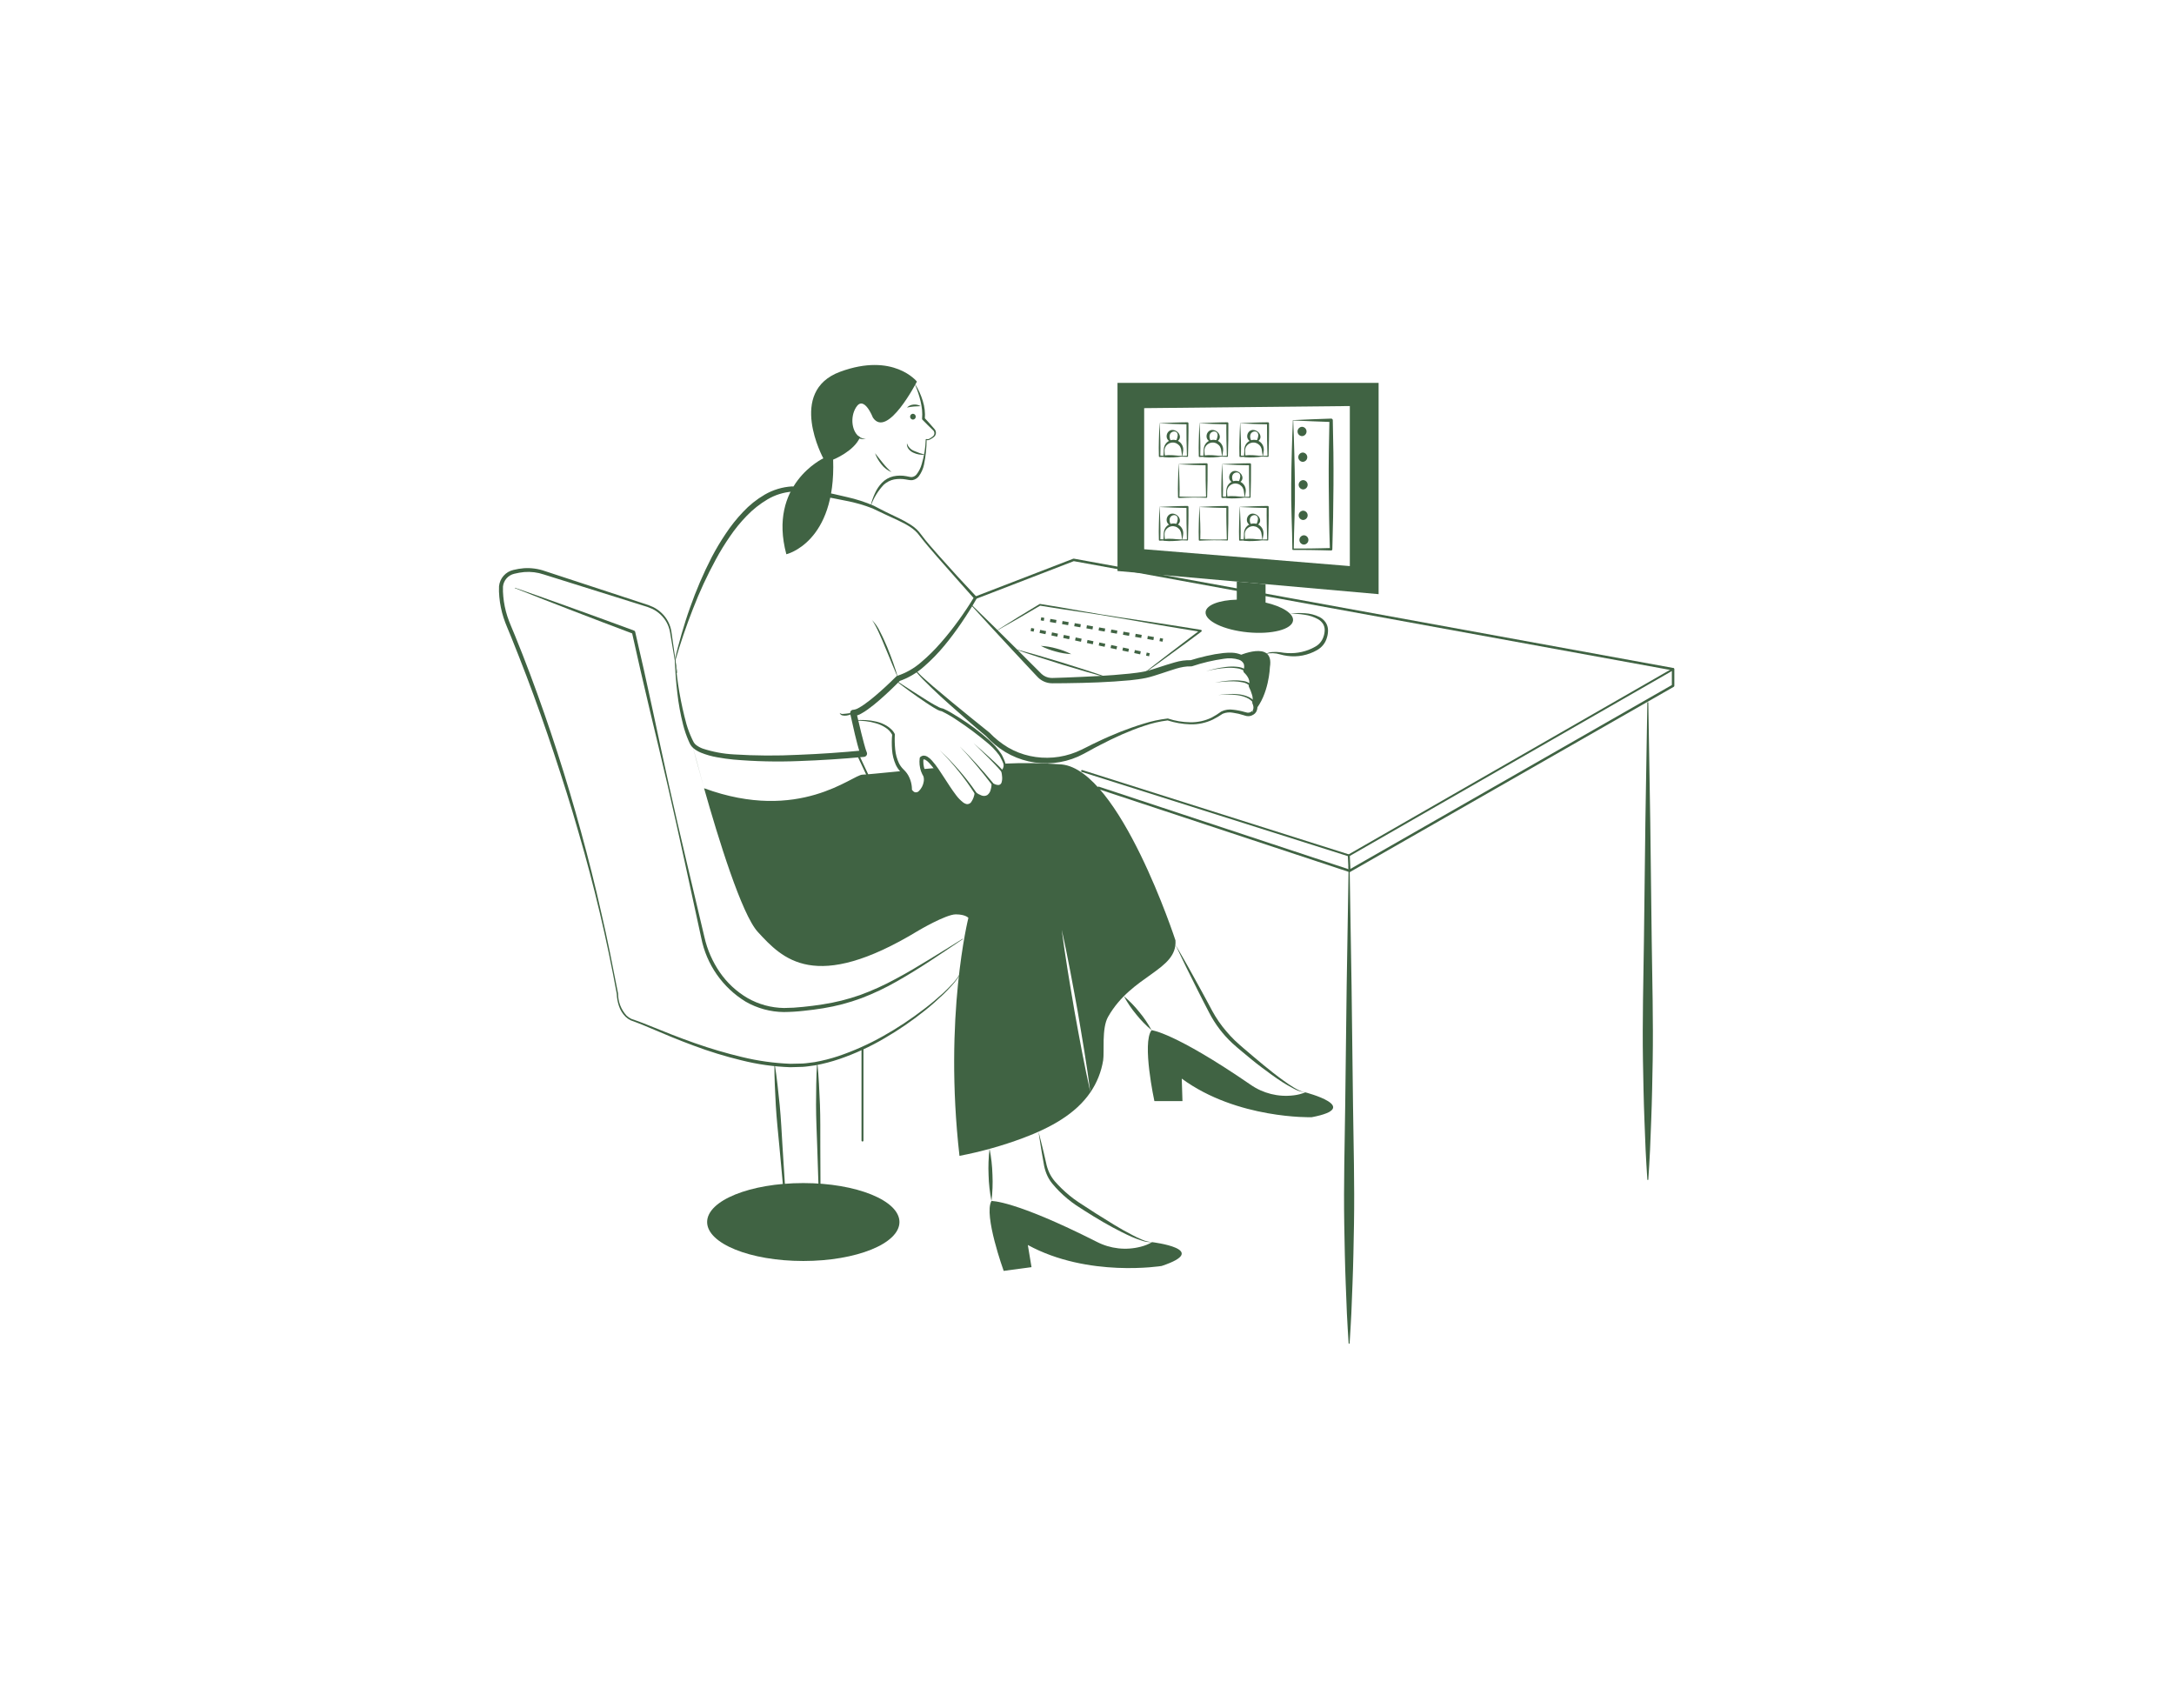 <svg width="700" height="550" viewBox="0 0 700 550" fill="none" xmlns="http://www.w3.org/2000/svg">
<path d="M277.707 367.531C277.666 367.531 277.625 367.523 277.587 367.507C277.549 367.491 277.514 367.468 277.485 367.439C277.456 367.41 277.433 367.375 277.417 367.337C277.401 367.299 277.393 367.259 277.393 367.217V337.5C277.394 337.418 277.428 337.339 277.487 337.281C277.545 337.224 277.625 337.191 277.707 337.191C277.789 337.191 277.869 337.224 277.927 337.281C277.986 337.339 278.02 337.418 278.021 337.5V367.217C278.021 367.258 278.013 367.299 277.997 367.337C277.981 367.375 277.958 367.41 277.929 367.439C277.9 367.468 277.865 367.491 277.827 367.507C277.789 367.523 277.748 367.531 277.707 367.531Z" fill="#406343"/>
<path d="M308.998 313.935C308.322 315.083 307.527 316.157 306.625 317.138C305.759 318.149 304.809 319.077 303.876 320.024C301.952 321.854 299.977 323.635 297.899 325.291C293.754 328.625 289.362 331.64 284.761 334.309C280.164 337.014 275.305 339.248 270.259 340.977C267.727 341.839 265.135 342.514 262.504 342.997C261.171 343.157 259.843 343.417 258.505 343.492C257.166 343.53 255.826 343.591 254.486 343.609C249.146 343.428 243.84 342.677 238.66 341.367C233.489 340.115 228.399 338.551 223.417 336.683C218.431 334.85 213.536 332.79 208.664 330.709C207.446 330.196 206.225 329.672 204.998 329.224C204.397 329.013 203.75 328.793 203.107 328.527C202.809 328.353 202.497 328.201 202.214 328.007C201.935 327.806 201.668 327.588 201.415 327.355C200.448 326.387 199.722 325.205 199.295 323.905C198.861 322.624 198.621 321.285 198.583 319.933L198.586 319.972C195.394 302.475 191.296 285.156 186.308 268.084C183.881 259.533 181.17 251.065 178.384 242.628C175.593 234.191 172.617 225.819 169.458 217.511C167.864 213.365 166.266 209.22 164.592 205.107C163.782 203.043 162.832 201.038 162.13 198.855C161.436 196.691 160.981 194.456 160.776 192.193C160.662 191.045 160.629 189.892 160.679 188.74C160.806 187.493 161.321 186.318 162.151 185.379C162.981 184.44 164.084 183.784 165.306 183.505C166.415 183.227 167.545 183.041 168.685 182.948C170.988 182.794 173.299 183.11 175.476 183.878L181.814 185.958L207.17 194.279C208.255 194.59 209.314 194.986 210.336 195.465C211.359 195.98 212.297 196.649 213.117 197.449C214.774 199.047 215.856 201.149 216.193 203.426L218.075 216.639C218.077 216.655 218.072 216.671 218.063 216.685C218.053 216.698 218.038 216.707 218.022 216.709C218.006 216.712 217.989 216.708 217.976 216.698C217.962 216.688 217.953 216.674 217.951 216.658L215.736 203.502C215.355 201.351 214.29 199.381 212.699 197.884C211.914 197.138 211.02 196.518 210.047 196.044C209.048 195.595 208.015 195.225 206.958 194.939L181.492 186.963L175.126 184.969C173.086 184.276 170.926 184.008 168.778 184.181C167.702 184.286 166.635 184.471 165.587 184.733C164.624 184.956 163.756 185.474 163.104 186.215C162.451 186.956 162.047 187.883 161.948 188.866C161.911 189.937 161.946 191.009 162.054 192.075C162.255 194.244 162.696 196.385 163.367 198.458C164.028 200.512 164.987 202.538 165.808 204.61C167.494 208.733 169.118 212.879 170.68 217.049C176.927 233.728 182.4 250.666 187.098 267.862C189.445 276.448 191.635 285.077 193.576 293.761C195.625 302.422 197.308 311.161 199.018 319.894L199.021 319.916L199.021 319.933C199.013 322.547 199.988 325.068 201.753 326.996C201.989 327.21 202.236 327.41 202.495 327.595C202.757 327.773 203.05 327.904 203.325 328.062C203.909 328.29 204.521 328.49 205.174 328.705C206.443 329.144 207.668 329.646 208.899 330.14C213.81 332.138 218.723 334.106 223.716 335.85C228.699 337.604 233.768 339.097 238.905 340.325C244.021 341.57 249.247 342.301 254.507 342.508C255.816 342.499 257.124 342.447 258.434 342.42C259.74 342.356 261.025 342.109 262.323 341.964C264.908 341.506 267.456 340.86 269.946 340.031C274.939 338.338 279.762 336.182 284.352 333.59C288.961 331.006 293.374 328.087 297.555 324.856C299.666 323.264 301.678 321.547 303.642 319.777C304.594 318.861 305.565 317.962 306.451 316.982C307.37 316.036 308.186 314.995 308.886 313.877L308.89 313.871C308.899 313.857 308.913 313.846 308.929 313.842C308.945 313.838 308.962 313.841 308.976 313.849C308.991 313.858 309.001 313.871 309.005 313.888C309.009 313.904 309.007 313.921 308.998 313.935L308.998 313.935Z" fill="#406343"/>
<path d="M165.827 189.243L175.445 192.618L185.038 196.057L194.62 199.528L204.185 203.043C204.266 203.073 204.339 203.123 204.396 203.187C204.454 203.252 204.494 203.33 204.515 203.414L204.517 203.423C206.429 211.605 208.268 219.805 210.031 228.022C211.811 236.235 213.517 244.464 215.366 252.661C219.007 269.069 222.984 285.399 226.827 301.761C227.744 305.799 229.419 309.627 231.763 313.041C234.102 316.437 237.162 319.276 240.725 321.354C244.298 323.387 248.328 324.483 252.439 324.542C254.514 324.528 256.587 324.407 258.65 324.178C260.727 323.955 262.804 323.722 264.86 323.38C268.98 322.752 273.032 321.741 276.964 320.361C280.886 318.924 284.696 317.197 288.361 315.193C292.058 313.227 295.668 311.082 299.244 308.882C302.838 306.71 306.399 304.478 309.963 302.252C309.977 302.243 309.993 302.24 310.01 302.243C310.026 302.247 310.04 302.257 310.049 302.271C310.058 302.284 310.061 302.301 310.058 302.317C310.054 302.334 310.045 302.348 310.031 302.357C303.063 307.054 296.13 311.816 288.785 315.966C285.118 318.072 281.29 319.886 277.338 321.39C273.361 322.864 269.25 323.948 265.063 324.626C262.976 324.98 260.876 325.222 258.777 325.454C256.664 325.695 254.541 325.825 252.415 325.844C248.08 325.81 243.827 324.654 240.071 322.489C236.405 320.245 233.243 317.265 230.786 313.738C228.328 310.211 226.629 306.212 225.794 301.995C222.2 285.577 218.74 269.129 214.945 252.757C213.075 244.564 211.063 236.404 209.124 228.227C207.178 220.052 205.298 211.862 203.484 203.657L203.815 204.036L194.283 200.433L184.767 196.784L175.263 193.104L165.783 189.36C165.768 189.354 165.756 189.342 165.749 189.327C165.742 189.312 165.742 189.295 165.747 189.28C165.753 189.264 165.765 189.252 165.78 189.245C165.795 189.238 165.812 189.237 165.827 189.243L165.827 189.243Z" fill="#406343"/>
<path d="M276.912 140.788C274.277 139.188 273.613 134.369 275.644 131.143C278.206 127.075 281.068 134.457 281.068 134.457C285.739 141.388 295.231 122.856 295.231 122.856C295.231 122.856 287.698 113.363 270.521 119.692C253.345 126.02 265.097 147.566 265.097 147.566C265.097 147.566 247.167 156.003 253.194 178.453C253.194 178.453 269.216 174.725 268.261 147.985C268.261 147.985 274.966 145.343 276.912 140.788" fill="#406343"/>
<path d="M278.789 141.266C277.831 141.502 276.819 141.357 275.966 140.861C275.931 140.84 275.9 140.811 275.875 140.778C275.851 140.744 275.833 140.706 275.823 140.666C275.813 140.625 275.811 140.583 275.818 140.542C275.824 140.501 275.838 140.462 275.86 140.426C275.882 140.391 275.91 140.36 275.944 140.335C275.977 140.311 276.015 140.293 276.056 140.283C276.096 140.273 276.138 140.272 276.179 140.278C276.22 140.284 276.259 140.299 276.295 140.32C276.318 140.335 276.339 140.352 276.358 140.371C277.024 140.97 277.894 141.29 278.789 141.266Z" fill="#406343"/>
<path d="M294.743 123.825C295.766 125.462 296.566 127.229 297.123 129.078C297.719 130.951 297.944 132.923 297.785 134.882L297.664 134.526C298.237 135.128 298.796 135.744 299.348 136.367L301.001 138.268C301.146 138.461 301.25 138.68 301.307 138.914C301.364 139.148 301.373 139.391 301.333 139.628C301.293 139.865 301.205 140.092 301.074 140.294C300.944 140.496 300.773 140.669 300.573 140.803C300.234 141.063 299.871 141.291 299.489 141.484C299.292 141.607 299.07 141.684 298.839 141.711C298.608 141.737 298.375 141.711 298.155 141.635L298.374 141.504C298.349 144.215 298.064 146.917 297.523 149.574C297.24 150.961 296.652 152.267 295.801 153.398C295.303 154.016 294.6 154.436 293.82 154.583C293.427 154.628 293.03 154.612 292.642 154.535L291.675 154.369C290.416 154.143 289.127 154.143 287.868 154.37C286.631 154.627 285.486 155.213 284.554 156.068C282.739 157.994 281.338 160.272 280.438 162.761C280.433 162.774 280.423 162.784 280.411 162.789C280.399 162.794 280.385 162.795 280.373 162.79C280.362 162.785 280.352 162.777 280.347 162.766C280.341 162.755 280.34 162.742 280.343 162.73C280.667 161.413 281.115 160.129 281.679 158.896C282.232 157.622 283.005 156.456 283.962 155.451C284.962 154.414 286.24 153.688 287.643 153.361C289.027 153.068 290.455 153.054 291.844 153.32L292.858 153.526C293.128 153.589 293.406 153.61 293.683 153.591C294.236 153.496 294.738 153.206 295.098 152.775C295.889 151.767 296.466 150.61 296.795 149.372C297.567 146.815 297.997 144.168 298.073 141.499C298.074 141.458 298.092 141.42 298.122 141.393C298.151 141.365 298.191 141.351 298.231 141.352C298.252 141.353 298.273 141.358 298.292 141.367C298.469 141.415 298.655 141.425 298.837 141.395C299.018 141.365 299.191 141.297 299.344 141.194C299.699 141 300.032 140.769 300.337 140.504C300.479 140.399 300.599 140.266 300.687 140.114C300.775 139.961 300.831 139.791 300.851 139.615C300.87 139.44 300.853 139.262 300.801 139.094C300.748 138.925 300.661 138.769 300.545 138.636L298.771 136.915C298.177 136.333 297.59 135.744 297.017 135.142C296.974 135.097 296.941 135.043 296.921 134.985C296.9 134.927 296.891 134.865 296.895 134.803L296.897 134.786C296.976 133.867 296.974 132.943 296.89 132.024C296.793 131.095 296.64 130.172 296.431 129.261C295.992 127.418 295.398 125.616 294.655 123.873C294.652 123.867 294.651 123.861 294.65 123.854C294.65 123.848 294.651 123.841 294.653 123.835C294.655 123.829 294.659 123.823 294.663 123.818C294.668 123.813 294.673 123.809 294.679 123.806C294.69 123.802 294.702 123.801 294.714 123.804C294.726 123.808 294.736 123.815 294.743 123.825Z" fill="#406343"/>
<path d="M292.03 131.218C292.596 130.646 293.355 130.305 294.159 130.261C294.952 130.184 295.75 130.361 296.437 130.766C295.644 130.826 294.931 130.821 294.213 130.886C293.479 130.95 292.75 131.061 292.03 131.218Z" fill="#406343"/>
<path d="M293.951 135.098C294.195 135.089 294.426 134.986 294.596 134.811C294.765 134.635 294.86 134.4 294.86 134.156C294.86 133.912 294.765 133.677 294.596 133.501C294.426 133.326 294.195 133.223 293.951 133.214C293.707 133.223 293.475 133.326 293.306 133.501C293.136 133.677 293.041 133.912 293.041 134.156C293.041 134.4 293.136 134.635 293.306 134.811C293.475 134.986 293.707 135.089 293.951 135.098Z" fill="#406343"/>
<path d="M281.746 145.908C282.624 146.975 283.424 148.055 284.278 149.09C285.117 150.143 286.047 151.121 287.057 152.01C285.767 151.47 284.641 150.601 283.793 149.488C282.909 148.422 282.216 147.211 281.746 145.908Z" fill="#406343"/>
<path d="M217.284 212.563C217.908 209.667 218.666 206.854 219.483 204.03C220.311 201.216 221.176 198.409 222.177 195.648C224.123 190.091 226.449 184.676 229.138 179.439C230.509 176.819 232.024 174.278 233.677 171.827C235.318 169.343 237.175 167.01 239.227 164.854C241.281 162.645 243.651 160.752 246.26 159.237C248.921 157.701 251.902 156.8 254.969 156.606L254.978 156.606C255.03 156.604 255.082 156.606 255.134 156.613C258.101 157.046 261.041 157.557 263.976 158.136C266.911 158.708 269.838 159.327 272.747 160.046C275.695 160.702 278.575 161.633 281.349 162.827C282.723 163.509 283.97 164.23 285.324 164.876L289.359 166.806C290.721 167.45 292.039 168.183 293.305 168.999C294.606 169.816 295.732 170.883 296.616 172.14C298.353 174.514 300.392 176.72 302.344 178.96C306.292 183.42 310.317 187.814 314.418 192.141C314.487 192.214 314.531 192.308 314.543 192.408C314.555 192.507 314.535 192.608 314.485 192.696L314.481 192.703C312.96 195.382 311.319 197.962 309.596 200.503C307.869 203.039 306.036 205.509 304.069 207.88C302.097 210.269 299.934 212.493 297.602 214.531C295.241 216.67 292.468 218.304 289.452 219.332L289.854 219.093C287.675 221.309 285.446 223.436 283.095 225.476C281.918 226.492 280.713 227.483 279.423 228.406C278.77 228.881 278.088 229.317 277.382 229.71C276.568 230.219 275.633 230.505 274.673 230.54L275.728 229.313C276.228 231.505 276.747 233.701 277.291 235.881L278.132 239.137C278.274 239.677 278.424 240.213 278.58 240.737C278.716 241.223 278.881 241.701 279.072 242.168L279.095 242.218C279.151 242.344 279.182 242.479 279.185 242.616C279.189 242.754 279.166 242.891 279.117 243.019C279.067 243.147 278.994 243.265 278.899 243.364C278.805 243.464 278.691 243.544 278.566 243.6C278.462 243.646 278.351 243.675 278.237 243.687C271.237 244.344 264.249 244.793 257.232 245.037C250.202 245.324 243.161 245.162 236.151 244.554C234.394 244.37 232.638 244.149 230.889 243.813C229.111 243.509 227.372 243.014 225.7 242.338C224.823 241.979 224.004 241.493 223.27 240.895C222.882 240.562 222.55 240.168 222.288 239.728C222.037 239.285 221.899 238.899 221.7 238.481C220.994 236.847 220.417 235.16 219.974 233.435C219.102 230.024 218.47 226.557 218.082 223.058C217.674 219.567 217.404 216.093 217.284 212.563ZM217.483 212.582C218.003 219.531 219.19 226.414 221.028 233.136C221.508 234.786 222.117 236.396 222.848 237.951C223.036 238.316 223.218 238.749 223.41 239.059C223.608 239.364 223.855 239.636 224.139 239.863C224.782 240.347 225.492 240.734 226.247 241.013C229.501 242.081 232.883 242.714 236.303 242.894C243.247 243.33 250.211 243.373 257.159 243.021C264.122 242.749 271.098 242.271 278.023 241.591L277.188 243.11C276.938 242.538 276.727 241.949 276.557 241.348C276.388 240.791 276.232 240.24 276.084 239.688C275.78 238.586 275.518 237.482 275.253 236.379C274.728 234.171 274.232 231.965 273.752 229.748C273.724 229.618 273.721 229.483 273.745 229.352C273.769 229.221 273.818 229.096 273.891 228.984C273.963 228.872 274.056 228.775 274.166 228.699C274.275 228.624 274.399 228.57 274.529 228.542C274.62 228.523 274.714 228.516 274.807 228.521C275.384 228.449 275.94 228.255 276.435 227.95C277.075 227.602 277.693 227.216 278.287 226.793C279.506 225.941 280.688 224.993 281.847 224.015C284.159 222.054 286.402 219.96 288.554 217.819L288.561 217.812C288.672 217.703 288.808 217.624 288.957 217.58C291.745 216.657 294.322 215.188 296.537 213.259C298.839 211.32 300.983 209.2 302.949 206.921C304.946 204.651 306.828 202.268 308.609 199.81C310.389 197.354 312.09 194.82 313.649 192.228L313.712 192.79C309.753 188.327 305.778 183.883 301.85 179.394C299.9 177.129 297.937 174.904 296.098 172.507C294.428 170.111 291.676 168.763 289.034 167.479C286.358 166.227 283.584 164.997 280.94 163.687C278.198 162.613 275.361 161.797 272.468 161.249C266.67 159.996 260.767 159.152 254.899 158.286L255.063 158.293C252.262 158.5 249.547 159.353 247.131 160.783C244.683 162.234 242.442 164.008 240.467 166.055C238.455 168.119 236.63 170.357 235.013 172.743C233.363 175.128 231.847 177.602 230.472 180.155C227.686 185.274 225.235 190.569 223.137 196.006C221.003 201.432 219.099 206.989 217.483 212.582L217.483 212.582Z" fill="#406343"/>
<path d="M289.204 218.456C288.491 216.831 287.82 215.193 287.142 213.558C286.461 211.925 285.82 210.277 285.113 208.657C284.458 207.017 283.754 205.396 283.023 203.792C282.669 202.984 282.284 202.193 281.867 201.418C281.672 201.023 281.454 200.642 281.212 200.275C281.097 200.087 280.973 199.907 280.839 199.733L280.39 199.246C281.687 200.475 282.729 201.948 283.457 203.58C284.285 205.156 284.989 206.788 285.692 208.417C286.353 210.064 287.005 211.713 287.591 213.387C288.177 215.06 288.734 216.744 289.204 218.456Z" fill="#406343"/>
<path d="M279.26 249.734C279.201 249.734 279.142 249.717 279.092 249.685C279.042 249.653 279.002 249.607 278.976 249.553L275.87 242.959C275.852 242.922 275.842 242.882 275.84 242.84C275.837 242.799 275.844 242.758 275.857 242.719C275.871 242.68 275.893 242.644 275.921 242.613C275.948 242.583 275.982 242.558 276.019 242.54C276.057 242.523 276.097 242.512 276.139 242.511C276.18 242.509 276.221 242.515 276.26 242.529C276.299 242.543 276.335 242.565 276.365 242.593C276.396 242.621 276.421 242.654 276.438 242.692L279.544 249.286C279.567 249.334 279.577 249.386 279.573 249.439C279.57 249.492 279.554 249.543 279.525 249.588C279.497 249.632 279.458 249.669 279.411 249.695C279.365 249.72 279.313 249.734 279.26 249.734Z" fill="#406343"/>
<path d="M222.878 239.701L226.67 253.657C224.686 246.657 223.28 241.251 222.878 239.701Z" fill="#406343"/>
<path d="M356.78 327.395C354.66 331.125 355.64 338.795 355.2 341.405C354.602 345.096 353.199 348.609 351.09 351.695C350.52 347.305 349.85 342.925 349.16 338.545C348.47 334.175 347.69 329.815 346.97 325.445C346.16 321.095 345.4 316.725 344.55 312.385L343.26 305.865C342.79 303.695 342.36 301.525 341.86 299.365C342.14 301.565 342.47 303.755 342.78 305.955L343.79 312.515C344.48 316.895 345.25 321.255 345.98 325.615C346.79 329.975 347.55 334.335 348.4 338.685C349.25 343.025 350.11 347.375 351.09 351.695C346.35 358.645 338.37 363.035 329.47 366.385C322.801 368.88 315.933 370.807 308.94 372.145C303.82 327.165 311.81 295.525 311.81 295.525C311.81 295.525 310.9 294.395 307.74 294.395C304.57 294.395 295.76 299.595 295.76 299.595C262.31 319.935 251.91 308.635 244 300.045C238.81 294.405 231.26 269.905 226.7 253.785C257.44 265.085 274.51 249.415 277.71 249.415C278.72 249.415 283.67 248.895 290.57 248.235C291.382 249.065 292.015 250.054 292.428 251.14C292.841 252.226 293.025 253.385 292.97 254.545C295.83 258.605 299.3 251.825 297.79 249.415C297.451 248.863 297.189 248.268 297.01 247.645C298.38 247.525 299.8 247.395 301.25 247.275C303.66 250.575 306.45 255.455 308.94 257.855C313.31 262.075 314.07 255.295 314.07 255.295C319.49 259.215 319.49 252.285 319.49 252.285C324.31 255.145 322.65 248.235 322.65 248.235C322.98 247.947 323.225 247.574 323.355 247.155C323.486 246.737 323.498 246.29 323.39 245.865C329.546 245.559 335.715 245.646 341.86 246.125C360.62 248.025 378.48 302.755 378.48 302.755C379.16 312.475 364.46 313.835 356.78 327.395Z" fill="#406343"/>
<path d="M249.469 342.73C250.169 347.093 250.6 351.476 251.055 355.857C251.478 360.241 251.679 364.643 251.952 369.038L252.786 382.224L253.558 395.414C253.559 395.43 253.554 395.447 253.543 395.459C253.532 395.471 253.517 395.479 253.5 395.48C253.484 395.482 253.468 395.476 253.455 395.466C253.443 395.455 253.435 395.44 253.433 395.424L252.161 382.272L250.95 369.116C250.542 364.731 250.062 360.351 249.803 355.955C249.577 351.555 249.326 347.158 249.344 342.74C249.344 342.724 249.35 342.709 249.361 342.697C249.372 342.686 249.386 342.678 249.402 342.677C249.418 342.676 249.434 342.681 249.446 342.691C249.459 342.7 249.467 342.715 249.469 342.73H249.469Z" fill="#406343"/>
<path d="M263.201 342.382C263.643 346.795 263.815 351.213 264.011 355.63C264.175 360.048 264.116 364.47 264.13 368.892L264.187 382.154L264.18 395.418C264.181 395.434 264.174 395.45 264.163 395.462C264.151 395.474 264.135 395.48 264.119 395.481C264.102 395.481 264.086 395.475 264.074 395.463C264.062 395.452 264.055 395.436 264.055 395.42L263.559 382.165L263.126 368.91C262.977 364.492 262.755 360.074 262.756 355.653C262.788 351.231 262.797 346.81 263.076 342.384C263.077 342.368 263.084 342.353 263.095 342.342C263.107 342.332 263.122 342.325 263.137 342.325C263.153 342.325 263.168 342.331 263.18 342.341C263.192 342.351 263.2 342.366 263.201 342.382Z" fill="#406343"/>
<path d="M258.649 405.998C275.75 405.998 289.612 400.382 289.612 393.454C289.612 386.527 275.75 380.911 258.649 380.911C241.549 380.911 227.687 386.527 227.687 393.454C227.687 400.382 241.549 405.998 258.649 405.998Z" fill="#406343"/>
<path d="M274.74 229.53C274.084 229.996 273.323 230.293 272.524 230.392C272.114 230.45 271.697 230.434 271.292 230.347C271.075 230.316 270.872 230.223 270.708 230.078C270.544 229.932 270.427 229.742 270.371 229.53C270.504 229.65 270.66 229.742 270.83 229.799C271 229.856 271.18 229.877 271.359 229.861C271.723 229.852 272.085 229.822 272.445 229.77C273.205 229.65 273.971 229.57 274.74 229.53Z" fill="#406343"/>
<path d="M288.525 219.121C291.83 221.263 295.126 223.422 298.459 225.497C299.295 226.01 300.134 226.522 300.985 226.994C301.406 227.241 301.839 227.451 302.261 227.673C302.462 227.757 302.698 227.88 302.868 227.933C302.944 227.951 303.019 227.973 303.091 228C303.259 228.031 303.428 228.07 303.594 228.117C304.533 228.512 305.442 228.977 306.312 229.506C307.171 230.008 308.016 230.526 308.849 231.061C312.209 233.169 315.389 235.55 318.358 238.181C319.882 239.498 321.226 241.008 322.356 242.675L322.738 243.355L323.044 244.021C323.273 244.478 323.469 244.951 323.63 245.437C323.791 245.962 323.814 246.521 323.696 247.058C323.563 247.598 323.262 248.082 322.838 248.442L322.92 248.175C323.047 248.814 323.126 249.461 323.158 250.111C323.207 250.778 323.128 251.448 322.923 252.084C322.87 252.254 322.786 252.413 322.677 252.554L322.513 252.772L322.283 252.939C322.132 253.049 321.956 253.12 321.77 253.144C321.596 253.187 321.415 253.192 321.239 253.16C320.902 253.121 320.572 253.035 320.259 252.903L319.389 252.451L319.686 252.282C319.664 253.018 319.55 253.748 319.346 254.456C319.164 255.202 318.733 255.864 318.125 256.332C317.79 256.534 317.414 256.656 317.024 256.689C316.635 256.723 316.243 256.666 315.879 256.525C315.531 256.394 315.19 256.244 314.858 256.074L313.927 255.487L314.3 255.321C314.203 256.506 313.808 257.647 313.152 258.638C312.961 258.905 312.712 259.125 312.424 259.283C312.136 259.441 311.816 259.532 311.488 259.549L310.992 259.511C310.838 259.473 310.692 259.412 310.541 259.362C310.252 259.257 309.977 259.115 309.724 258.94C308.771 258.258 307.918 257.447 307.188 256.531C306.452 255.648 305.762 254.736 305.105 253.806C303.789 251.948 302.554 250.046 301.241 248.227C300.609 247.32 299.919 246.456 299.174 245.639C298.836 245.263 298.444 244.937 298.013 244.672C297.859 244.572 297.682 244.514 297.499 244.504C297.369 244.505 297.246 244.557 297.154 244.648L297.345 244.293C297.215 245.497 297.355 246.716 297.754 247.86C297.856 248.14 297.977 248.413 298.117 248.676C298.187 248.807 298.261 248.935 298.34 249.06C298.431 249.236 298.525 249.441 298.609 249.634C298.831 250.372 298.875 251.152 298.737 251.91C298.503 253.371 297.794 254.714 296.721 255.733C296.403 256.03 296.017 256.245 295.597 256.359C295.178 256.474 294.736 256.484 294.312 256.39C293.537 256.127 292.874 255.61 292.431 254.922C292.348 254.821 292.304 254.693 292.31 254.562L292.313 254.486C292.377 252.989 292.028 251.503 291.304 250.192C291.118 249.87 290.909 249.563 290.678 249.273C290.438 248.97 290.21 248.755 289.893 248.405C289.301 247.766 288.81 247.04 288.436 246.253C287.748 244.709 287.34 243.055 287.229 241.368C287.102 239.725 287.116 238.075 287.271 236.434L287.3 236.616C286.799 235.661 286.054 234.856 285.14 234.284C284.2 233.663 283.169 233.192 282.085 232.885C280.993 232.552 279.872 232.321 278.736 232.193C278.165 232.149 277.592 232.09 277.018 232.059L275.289 232.016C275.272 232.017 275.256 232.011 275.244 232C275.232 231.988 275.224 231.973 275.224 231.956C275.224 231.94 275.23 231.924 275.241 231.912C275.252 231.9 275.267 231.893 275.283 231.891L277.022 231.808C277.602 231.804 278.184 231.831 278.766 231.841C279.936 231.904 281.097 232.075 282.236 232.351C283.394 232.623 284.503 233.075 285.523 233.689C286.041 234.003 286.522 234.374 286.958 234.794C287.427 235.224 287.812 235.737 288.096 236.307C288.117 236.35 288.127 236.398 288.125 236.446L288.124 236.489C288.045 238.083 288.084 239.68 288.24 241.268C288.38 242.822 288.793 244.338 289.461 245.747C289.8 246.419 290.24 247.034 290.765 247.573C290.995 247.821 291.364 248.158 291.633 248.486C291.917 248.821 292.172 249.18 292.395 249.559C293.271 251.089 293.699 252.835 293.629 254.597L293.511 254.162C293.865 254.58 294.25 255.032 294.651 255.091C294.868 255.129 295.09 255.115 295.3 255.048C295.509 254.982 295.699 254.865 295.853 254.708C296.684 253.893 297.233 252.833 297.421 251.685C297.519 251.149 297.501 250.598 297.367 250.07L297.228 249.75C297.133 249.595 297.045 249.438 296.963 249.278C296.8 248.96 296.659 248.63 296.542 248.292C296.088 246.944 295.947 245.51 296.131 244.099C296.147 243.968 296.209 243.848 296.305 243.758L296.322 243.743C296.648 243.445 297.075 243.282 297.517 243.286C297.902 243.302 298.276 243.418 298.603 243.622C299.137 243.952 299.619 244.359 300.033 244.83C300.803 245.697 301.515 246.615 302.165 247.576C303.455 249.463 304.638 251.392 305.893 253.262C306.523 254.195 307.153 255.125 307.837 256.006C308.486 256.889 309.252 257.679 310.114 258.354C310.319 258.511 310.545 258.638 310.784 258.735C310.9 258.777 311.016 258.833 311.132 258.867L311.482 258.905C311.719 258.898 311.951 258.837 312.161 258.727C312.371 258.617 312.554 258.461 312.695 258.271C313.315 257.379 313.705 256.348 313.83 255.269C313.841 255.205 313.876 255.148 313.928 255.11C313.98 255.073 314.045 255.057 314.109 255.067C314.143 255.073 314.175 255.086 314.203 255.104L315.082 255.675C315.385 255.835 315.698 255.977 316.017 256.103C316.318 256.228 316.644 256.283 316.969 256.262C317.295 256.242 317.611 256.147 317.894 255.985C318.428 255.574 318.809 254.995 318.973 254.34C319.18 253.674 319.287 252.98 319.292 252.282C319.293 252.248 319.302 252.216 319.318 252.187C319.335 252.158 319.358 252.133 319.387 252.116C319.415 252.098 319.448 252.088 319.481 252.086C319.514 252.085 319.548 252.092 319.578 252.107L319.59 252.113L320.416 252.525C320.691 252.635 320.979 252.706 321.272 252.736C321.541 252.777 321.815 252.716 322.041 252.566C322.267 252.415 322.429 252.186 322.496 251.923C322.667 251.344 322.726 250.737 322.67 250.136C322.632 249.518 322.537 248.904 322.387 248.303C322.375 248.255 322.377 248.205 322.391 248.158C322.406 248.111 322.433 248.069 322.469 248.036C322.788 247.734 323.007 247.343 323.1 246.914C323.192 246.485 323.153 246.038 322.987 245.632C322.817 245.191 322.617 244.761 322.387 244.348L322.048 243.686L321.68 243.094C320.529 241.547 319.183 240.156 317.674 238.956C314.675 236.445 311.535 234.106 308.271 231.951C306.685 230.855 305.019 229.88 303.288 229.034C303.215 229.017 303.145 228.993 303.077 228.961C302.938 228.931 302.745 228.892 302.585 228.846C302.289 228.745 302.091 228.628 301.84 228.518C301.393 228.278 300.953 228.03 300.534 227.766C299.682 227.249 298.86 226.702 298.038 226.153C294.758 223.952 291.579 221.624 288.452 219.223C288.44 219.213 288.431 219.199 288.428 219.183C288.426 219.166 288.43 219.15 288.439 219.137C288.449 219.123 288.463 219.114 288.479 219.111C288.495 219.108 288.512 219.112 288.525 219.121L288.525 219.121Z" fill="#406343"/>
<path d="M302.614 241.584C304.802 243.618 306.877 245.77 308.83 248.03C310.798 250.286 312.634 252.654 314.328 255.123C314.373 255.192 314.39 255.276 314.374 255.357C314.359 255.438 314.312 255.509 314.244 255.556C314.176 255.602 314.092 255.62 314.011 255.606C313.93 255.591 313.858 255.546 313.81 255.479L313.802 255.467C312.206 252.956 310.466 250.541 308.589 248.232C306.72 245.908 304.726 243.689 302.614 241.584Z" fill="#406343"/>
<path d="M308.942 240.228C312.738 243.998 316.341 247.957 319.737 252.089C319.789 252.154 319.813 252.237 319.804 252.319C319.795 252.401 319.754 252.477 319.69 252.529C319.626 252.581 319.544 252.606 319.461 252.598C319.379 252.59 319.303 252.549 319.25 252.486L319.241 252.474C316.016 248.222 312.579 244.134 308.942 240.228Z" fill="#406343"/>
<path d="M313.462 239.249C315.076 240.661 316.676 242.09 318.263 243.534L320.622 245.726C321.398 246.474 322.172 247.209 322.899 248.043C322.954 248.106 322.981 248.188 322.975 248.271C322.97 248.354 322.931 248.432 322.868 248.486C322.806 248.541 322.724 248.569 322.641 248.563C322.557 248.557 322.48 248.519 322.425 248.456L322.416 248.445L322.408 248.434C321.765 247.618 321.021 246.835 320.289 246.059L318.046 243.76C316.534 242.242 315.006 240.738 313.462 239.249Z" fill="#406343"/>
<path d="M294.83 215.634C295.639 216.64 296.539 217.569 297.518 218.41C298.481 219.283 299.457 220.142 300.446 220.987L306.431 226.003C310.429 229.338 314.516 232.573 318.556 235.852L318.613 235.903L318.626 235.916C320.387 237.755 322.388 239.35 324.573 240.658C326.76 241.934 329.133 242.858 331.607 243.396C336.585 244.482 341.775 244.045 346.502 242.142C348.817 241.196 351.156 239.844 353.54 238.764C355.909 237.619 358.336 236.593 360.773 235.603C363.226 234.645 365.708 233.767 368.228 233.003C370.752 232.199 373.347 231.639 375.978 231.332C376.009 231.329 376.041 231.332 376.072 231.342L376.083 231.346C378.384 232.11 380.789 232.517 383.214 232.551C385.621 232.601 388.004 232.076 390.168 231.022C391.239 230.447 392.268 229.798 393.248 229.079C394.446 228.499 395.794 228.302 397.107 228.514C398.358 228.647 399.594 228.892 400.8 229.247C401.063 229.337 401.332 229.404 401.606 229.447C401.842 229.475 402.082 229.46 402.312 229.402C402.752 229.278 403.135 229.006 403.398 228.633L403.649 228.398C403.602 228.421 403.559 228.451 403.52 228.487C403.425 228.574 403.361 228.691 403.339 228.818C403.322 228.913 403.328 229.01 403.356 229.102C403.384 229.194 403.434 229.278 403.501 229.347L403.412 228.612C403.568 228.302 403.629 227.954 403.588 227.61C403.568 227.418 403.531 227.227 403.478 227.041C403.426 226.859 403.359 226.681 403.276 226.51C403.237 226.432 403.214 226.347 403.208 226.26C403.202 226.173 403.214 226.085 403.243 226.003L403.258 225.963C403.428 225.181 403.376 224.367 403.108 223.613C402.859 222.757 402.533 221.926 402.135 221.129C402.09 221.038 402.064 220.938 402.058 220.836C402.052 220.734 402.067 220.632 402.101 220.536L402.118 220.489C402.238 220.176 402.292 219.841 402.278 219.507C402.242 219.148 402.149 218.796 402.002 218.467C401.84 218.11 401.637 217.772 401.399 217.461C401.163 217.144 400.898 216.85 400.609 216.583C400.483 216.47 400.395 216.321 400.357 216.157C400.318 215.993 400.332 215.821 400.394 215.664L400.414 215.617C400.671 215.001 400.685 214.31 400.452 213.685C400.13 213.083 399.591 212.627 398.945 212.41C397.375 211.917 395.71 211.81 394.09 212.098C390.605 212.583 387.173 213.39 383.836 214.509L383.828 214.511C383.717 214.546 383.6 214.562 383.483 214.558C380.37 214.427 377.222 215.803 373.975 216.818C372.333 217.329 370.783 217.903 368.976 218.283C367.242 218.645 365.54 218.829 363.83 219.026C357.004 219.662 350.203 219.882 343.396 219.962L340.844 219.987L339.568 219.994L338.93 219.997C338.708 219.997 338.449 219.99 338.211 219.968C336.745 219.831 335.369 219.203 334.304 218.187C333.946 217.833 333.702 217.557 333.396 217.238L326.436 209.794C321.8 204.827 317.199 199.828 312.631 194.795C312.613 194.776 312.604 194.751 312.605 194.725C312.606 194.699 312.617 194.674 312.635 194.656C312.654 194.638 312.679 194.628 312.705 194.628C312.731 194.628 312.756 194.638 312.775 194.656C317.661 199.38 322.508 204.143 327.315 208.944L334.529 216.142C334.817 216.429 335.15 216.778 335.402 217.014C336.216 217.753 337.254 218.197 338.351 218.274C338.688 218.3 339.105 218.273 339.539 218.264L340.81 218.226L343.352 218.14C350.122 217.86 356.911 217.595 363.607 216.895C365.27 216.706 366.951 216.525 368.544 216.193C370.065 215.884 371.718 215.294 373.317 214.795C374.93 214.278 376.538 213.739 378.223 213.272C379.953 212.745 381.758 212.505 383.566 212.561L383.212 212.61C384.968 212.063 386.706 211.598 388.484 211.19C390.267 210.77 392.073 210.458 393.894 210.255C394.83 210.155 395.772 210.121 396.712 210.152C397.718 210.186 398.709 210.401 399.638 210.786C400.69 211.196 401.544 211.998 402.019 213.022C402.234 213.557 402.326 214.134 402.287 214.709C402.255 215.267 402.121 215.814 401.892 216.323L401.697 215.358C402.067 215.71 402.401 216.097 402.696 216.513C402.997 216.928 403.25 217.376 403.45 217.848C403.66 218.351 403.784 218.885 403.819 219.429C403.834 220 403.726 220.568 403.502 221.094L403.486 220.454C403.909 221.354 404.242 222.293 404.48 223.258C404.607 223.757 404.685 224.267 404.714 224.781C404.761 225.355 404.678 225.931 404.472 226.469L404.453 225.922C404.68 226.428 404.815 226.971 404.85 227.525C404.892 228.12 404.755 228.715 404.456 229.231L404.367 228.496C404.436 228.567 404.486 228.653 404.515 228.747C404.544 228.841 404.55 228.94 404.533 229.037C404.51 229.169 404.444 229.289 404.345 229.379C404.3 229.421 404.249 229.456 404.193 229.483L404.444 229.248C404.238 229.588 403.95 229.871 403.606 230.071C403.287 230.272 402.941 230.423 402.577 230.519C402.209 230.598 401.829 230.609 401.457 230.551C401.127 230.49 400.802 230.401 400.488 230.284C399.352 229.911 398.186 229.641 397.002 229.477C395.888 229.256 394.733 229.372 393.686 229.812C392.666 230.509 391.6 231.137 390.495 231.691C388.221 232.769 385.723 233.29 383.207 233.212C380.723 233.133 378.262 232.703 375.899 231.934L376.003 231.948C373.429 232.262 370.895 232.848 368.445 233.698C365.965 234.497 363.543 235.471 361.154 236.513C358.778 237.587 356.418 238.697 354.113 239.919C351.767 241.087 349.61 242.463 347.117 243.6C342.119 245.804 336.546 246.344 331.218 245.142C328.57 244.54 326.034 243.525 323.702 242.134C321.402 240.724 319.311 238.998 317.49 237.007L317.559 237.071C313.548 233.728 309.635 230.28 305.732 226.815C303.777 225.087 301.859 223.317 299.978 221.503C299.032 220.603 298.102 219.685 297.186 218.751C296.738 218.272 296.276 217.812 295.852 217.308L295.216 216.556C295.017 216.29 294.839 216.002 294.653 215.729C294.639 215.707 294.634 215.68 294.638 215.655C294.643 215.629 294.658 215.607 294.68 215.592C294.701 215.577 294.727 215.571 294.753 215.576C294.779 215.58 294.802 215.594 294.817 215.616L294.83 215.634Z" fill="#406343"/>
<path d="M388.346 216.121C390.443 215.45 392.599 214.984 394.786 214.727C395.889 214.592 397.003 214.572 398.111 214.666C399.265 214.721 400.382 215.086 401.346 215.723C401.413 215.772 401.458 215.846 401.471 215.928C401.484 216.011 401.463 216.095 401.414 216.162C401.365 216.229 401.291 216.274 401.208 216.287C401.126 216.299 401.042 216.279 400.975 216.23L400.959 216.217C400.105 215.604 399.102 215.23 398.054 215.134C396.98 214.991 395.893 214.96 394.812 215.04C392.627 215.192 390.461 215.554 388.346 216.121Z" fill="#406343"/>
<path d="M391.208 219.806C393.175 219.379 395.174 219.125 397.185 219.046C398.201 219.012 399.219 219.074 400.223 219.231C401.296 219.348 402.297 219.831 403.057 220.597C403.112 220.66 403.14 220.741 403.135 220.824C403.13 220.908 403.092 220.985 403.03 221.041C402.999 221.068 402.963 221.089 402.924 221.103C402.885 221.116 402.844 221.122 402.802 221.119C402.719 221.114 402.641 221.076 402.586 221.014L402.574 221L402.564 220.986C401.92 220.293 401.062 219.838 400.128 219.692C399.16 219.489 398.174 219.378 397.185 219.36C395.184 219.335 393.184 219.484 391.208 219.806Z" fill="#406343"/>
<path d="M392.263 223.805C394.303 223.436 396.381 223.335 398.447 223.504C399.495 223.58 400.527 223.806 401.511 224.175C402.539 224.538 403.444 225.184 404.123 226.037C404.148 226.07 404.166 226.108 404.177 226.148C404.187 226.188 404.189 226.23 404.184 226.271C404.178 226.312 404.164 226.351 404.143 226.387C404.122 226.422 404.094 226.453 404.061 226.478C404.028 226.503 403.99 226.521 403.95 226.531C403.91 226.541 403.868 226.544 403.827 226.538C403.786 226.532 403.747 226.518 403.711 226.496C403.676 226.475 403.645 226.447 403.62 226.414L403.612 226.402L403.607 226.394C403.029 225.599 402.241 224.981 401.331 224.609C400.4 224.207 399.416 223.939 398.409 223.815C396.37 223.545 394.304 223.541 392.263 223.805Z" fill="#406343"/>
<path d="M359.82 123.274V183.843L443.894 191.301V123.274H359.82ZM434.628 182.261L368.409 176.837V131.41L434.628 130.732V182.261Z" fill="#406343"/>
<path d="M373.403 136.308C373.491 138.162 373.568 139.941 373.609 141.692C373.653 143.444 373.681 145.168 373.614 146.908L373.381 146.674C374.875 146.725 376.369 146.799 377.863 146.806C379.357 146.821 380.851 146.786 382.346 146.736L382.174 146.908C382.109 145.138 382.061 143.367 382.045 141.597C382.011 139.827 382.009 138.056 382.026 136.286L382.346 136.606C380.892 136.612 379.431 136.54 377.953 136.504L373.403 136.308ZM373.359 136.264L377.773 136.068C379.284 136.032 380.811 135.96 382.346 135.966C382.43 135.967 382.511 136.001 382.571 136.061C382.63 136.121 382.664 136.202 382.665 136.286C382.683 138.056 382.681 139.827 382.646 141.597C382.63 143.367 382.583 145.138 382.517 146.908L382.517 146.92C382.516 146.942 382.511 146.963 382.502 146.983C382.493 147.003 382.48 147.021 382.465 147.036C382.449 147.051 382.43 147.062 382.409 147.07C382.389 147.077 382.367 147.081 382.346 147.08C380.851 147.03 379.357 146.996 377.863 147.011C376.369 147.018 374.875 147.092 373.381 147.142C373.351 147.143 373.322 147.138 373.294 147.128C373.266 147.117 373.241 147.102 373.219 147.081C373.197 147.061 373.18 147.037 373.168 147.01C373.155 146.983 373.149 146.953 373.148 146.924L373.147 146.908C373.08 145.108 373.108 143.291 373.153 141.503C373.193 139.712 373.271 137.951 373.358 136.264H373.359Z" fill="#406343"/>
<path d="M416.401 135.371C416.556 138.978 416.661 142.49 416.753 145.974C416.861 149.467 416.908 152.898 416.948 156.328C416.988 159.755 416.934 163.143 416.822 166.55C416.728 169.957 416.587 173.391 416.577 176.84L416.35 176.613C418.392 176.641 420.433 176.588 422.475 176.579C424.517 176.565 426.558 176.486 428.6 176.443L428.203 176.84C428.09 173.38 428.007 169.92 427.954 166.46L427.838 156.08C427.812 152.62 427.821 149.16 427.865 145.7L428.056 135.32L428.6 135.864L422.608 135.642L416.401 135.371ZM416.299 135.269L422.342 134.999L428.6 134.776C428.669 134.774 428.738 134.785 428.802 134.809C428.867 134.833 428.926 134.87 428.976 134.917C429.027 134.964 429.067 135.02 429.096 135.083C429.125 135.146 429.141 135.213 429.143 135.282L429.143 135.288L429.144 135.32L429.336 145.7C429.377 149.16 429.386 152.62 429.363 156.08L429.246 166.46C429.189 169.92 429.106 173.38 428.997 176.84L428.997 176.862C428.993 176.964 428.95 177.06 428.875 177.131C428.801 177.201 428.702 177.239 428.6 177.237C426.558 177.194 424.517 177.116 422.475 177.101C420.433 177.092 418.392 177.039 416.35 177.067C416.321 177.068 416.291 177.063 416.264 177.052C416.237 177.041 416.212 177.025 416.191 177.004C416.17 176.983 416.153 176.959 416.141 176.932C416.129 176.905 416.123 176.876 416.123 176.846L416.123 176.84C416.113 173.369 415.973 169.883 415.878 166.37C415.766 162.857 415.713 159.325 415.752 155.832C415.792 152.342 415.839 148.853 415.947 145.426C416.039 141.99 416.144 138.582 416.299 135.269Z" fill="#406343"/>
<path d="M407.493 193.999V188.072L398.228 187.25V193.069C392.6 193.221 388.408 194.765 388.187 197.042C387.91 199.899 393.988 202.827 401.762 203.582C409.537 204.336 416.064 202.631 416.341 199.774C416.559 197.53 412.857 195.243 407.493 193.999Z" fill="#406343"/>
<path d="M320.802 203.08C325.4 200.149 330.052 197.307 334.719 194.491C334.774 194.459 334.838 194.447 334.901 194.457C339.219 195.121 343.522 195.882 347.823 196.653C352.123 197.436 356.437 198.128 360.758 198.777L373.719 200.732C378.035 201.414 382.356 202.063 386.665 202.786C386.75 202.8 386.826 202.847 386.877 202.917C386.927 202.987 386.948 203.075 386.934 203.16C386.92 203.243 386.875 203.317 386.808 203.368C383.608 205.77 380.386 208.142 377.142 210.484L372.292 214.02L367.411 217.514C367.405 217.519 367.396 217.521 367.388 217.519C367.38 217.518 367.373 217.514 367.368 217.507C367.363 217.501 367.361 217.492 367.362 217.484C367.363 217.476 367.367 217.469 367.374 217.464L372.103 213.767L376.864 210.112C380.032 207.668 383.217 205.246 386.418 202.847L386.561 203.428C382.244 202.754 377.939 202.005 373.629 201.29L360.713 199.053C356.408 198.305 352.096 197.599 347.77 196.984C343.445 196.359 339.122 195.722 334.815 194.989L334.996 194.954C330.303 197.728 325.595 200.475 320.834 203.134C320.827 203.138 320.818 203.139 320.81 203.137C320.802 203.135 320.796 203.13 320.792 203.123C320.787 203.116 320.786 203.107 320.788 203.099C320.79 203.091 320.795 203.085 320.802 203.08V203.08Z" fill="#406343"/>
<path d="M326.376 208.851C329.02 209.527 331.645 210.27 334.266 211.022L342.107 213.354L349.906 215.824C352.497 216.673 355.086 217.531 357.655 218.456C355.01 217.78 352.385 217.038 349.764 216.286L341.923 213.953L334.125 211.482C331.533 210.633 328.944 209.775 326.376 208.851Z" fill="#406343"/>
<path d="M415.361 197.585C416.947 197.37 418.551 197.323 420.147 197.446C421.787 197.525 423.394 197.938 424.868 198.66C425.639 199.06 426.303 199.639 426.806 200.347C427.307 201.087 427.585 201.955 427.605 202.848C427.621 203.705 427.492 204.559 427.225 205.374C426.988 206.212 426.582 206.993 426.032 207.669C425.482 208.344 424.807 208.908 424.045 209.329C423.328 209.743 422.577 210.093 421.799 210.374C420.251 210.95 418.619 211.268 416.968 211.314C415.339 211.348 413.715 211.137 412.149 210.687C410.646 210.224 409.046 210.175 407.519 210.546C408.233 210.158 409.029 209.945 409.842 209.923C410.652 209.871 411.466 209.899 412.27 210.008C413.8 210.284 415.359 210.363 416.909 210.243C418.435 210.119 419.936 209.776 421.365 209.225C422.075 208.95 422.764 208.623 423.426 208.245C424.064 207.908 424.631 207.451 425.094 206.897C425.559 206.344 425.914 205.708 426.142 205.023C426.392 204.334 426.526 203.607 426.536 202.874C426.55 202.17 426.364 201.476 426 200.873C425.605 200.265 425.073 199.757 424.446 199.391C423.096 198.638 421.618 198.143 420.087 197.932C418.525 197.682 416.944 197.567 415.361 197.585Z" fill="#406343"/>
<path d="M408.893 214.802C408.893 214.802 408.623 223.623 403.934 228.921C404.122 228.493 404.213 228.029 404.201 227.561C404.189 227.093 404.074 226.634 403.865 226.216C404.618 224.408 402.81 220.792 402.81 220.792C403.865 218.381 401.152 215.97 401.152 215.97C401.152 215.97 402.81 212.505 398.44 211.299C398.44 211.299 410.381 205.725 408.893 214.802Z" fill="#406343"/>
<path d="M434.527 280.781C434.484 280.781 434.442 280.774 434.401 280.761L353.59 254.039C353.54 254.023 353.494 253.997 353.454 253.962C353.414 253.928 353.382 253.886 353.358 253.839C353.335 253.792 353.32 253.741 353.317 253.689C353.313 253.637 353.319 253.584 353.336 253.534C353.352 253.484 353.378 253.438 353.413 253.398C353.447 253.358 353.489 253.326 353.536 253.302C353.583 253.279 353.634 253.264 353.686 253.261C353.739 253.257 353.791 253.263 353.841 253.28L434.483 279.946L538.315 220.559V215.795L345.745 180.675L314.209 192.838C314.11 192.876 314.001 192.873 313.904 192.83C313.807 192.787 313.731 192.707 313.693 192.609C313.655 192.51 313.658 192.4 313.7 192.303C313.743 192.207 313.822 192.131 313.921 192.092L345.562 179.888C345.631 179.863 345.705 179.856 345.778 179.868L538.787 215.068C538.879 215.085 538.962 215.133 539.022 215.205C539.082 215.277 539.115 215.368 539.115 215.461V220.791C539.115 220.862 539.097 220.931 539.061 220.992C539.026 221.053 538.975 221.103 538.914 221.138L434.725 280.728C434.665 280.763 434.596 280.781 434.527 280.781Z" fill="#406343"/>
<path d="M434.3 275.723C434.268 275.723 434.236 275.718 434.206 275.709L348.323 248.538C348.284 248.525 348.248 248.505 348.216 248.479C348.185 248.452 348.159 248.42 348.14 248.383C348.101 248.309 348.094 248.223 348.119 248.144C348.144 248.065 348.2 247.999 348.274 247.961C348.347 247.922 348.433 247.915 348.513 247.94L434.264 275.069L538.559 215.189C538.594 215.169 538.634 215.155 538.675 215.15C538.716 215.145 538.757 215.148 538.797 215.158C538.837 215.169 538.874 215.188 538.907 215.213C538.939 215.238 538.967 215.27 538.987 215.305C539.008 215.341 539.021 215.381 539.026 215.421C539.032 215.462 539.029 215.504 539.018 215.544C539.007 215.584 538.989 215.621 538.964 215.653C538.938 215.686 538.907 215.713 538.871 215.734L434.457 275.682C434.409 275.709 434.355 275.723 434.3 275.723Z" fill="#406343"/>
<path d="M434.526 280.695C434.445 280.695 434.368 280.664 434.31 280.608C434.251 280.553 434.217 280.477 434.213 280.396L433.987 275.424C433.985 275.383 433.991 275.342 434.005 275.303C434.019 275.264 434.041 275.229 434.069 275.198C434.096 275.168 434.13 275.143 434.167 275.126C434.205 275.108 434.245 275.098 434.286 275.096C434.369 275.095 434.448 275.126 434.509 275.181C434.57 275.237 434.607 275.313 434.614 275.395L434.84 280.367C434.842 280.408 434.836 280.449 434.822 280.488C434.808 280.527 434.786 280.562 434.758 280.593C434.731 280.623 434.697 280.648 434.66 280.666C434.622 280.683 434.582 280.693 434.541 280.695H434.526Z" fill="#406343"/>
<path d="M434.555 278.92L435.183 317.311L435.654 355.702C435.823 368.499 436.173 381.296 435.968 394.093C435.855 400.491 435.741 406.89 435.492 413.288L435.114 422.886C434.926 426.085 434.796 429.284 434.555 432.484C434.552 432.523 434.534 432.56 434.505 432.587C434.476 432.614 434.438 432.629 434.398 432.629C434.359 432.629 434.32 432.614 434.291 432.587C434.262 432.56 434.244 432.523 434.241 432.484C434 429.284 433.871 426.085 433.682 422.886L433.304 413.288C433.055 406.89 432.942 400.491 432.829 394.093C432.623 381.296 432.973 368.499 433.143 355.702L433.614 317.311L434.241 278.92C434.242 278.879 434.259 278.84 434.288 278.811C434.318 278.782 434.357 278.766 434.398 278.766C434.439 278.766 434.479 278.782 434.508 278.811C434.538 278.84 434.555 278.879 434.555 278.92Z" fill="#406343"/>
<path d="M530.736 226.216L531.363 264.607L531.834 302.997C532.004 315.795 532.354 328.591 532.148 341.388C532.035 347.787 531.922 354.185 531.673 360.584L531.295 370.181C531.106 373.381 530.977 376.58 530.736 379.779C530.733 379.819 530.715 379.856 530.686 379.883C530.657 379.91 530.618 379.925 530.579 379.925C530.539 379.925 530.501 379.91 530.472 379.883C530.443 379.856 530.425 379.819 530.422 379.779C530.181 376.58 530.051 373.381 529.863 370.181L529.485 360.584C529.236 354.185 529.122 347.787 529.009 341.388C528.804 328.591 529.153 315.795 529.323 302.997L529.794 264.607L530.422 226.216C530.422 226.175 530.439 226.135 530.469 226.106C530.498 226.077 530.537 226.061 530.579 226.061C530.62 226.061 530.66 226.077 530.689 226.106C530.718 226.135 530.735 226.175 530.736 226.216H530.736Z" fill="#406343"/>
<path d="M370.793 331.685C370.793 331.685 377.973 332.283 402.638 349.218C406.673 352.042 411.611 353.271 416.499 352.67C417.801 352.525 419.077 352.198 420.288 351.697C420.288 351.697 439.046 356.546 422.322 359.71C422.322 359.71 398.365 360.388 380.511 347.279L380.737 354.512H371.697C371.697 354.512 367.628 335.753 370.793 331.685Z" fill="#406343"/>
<path d="M378.466 304.135C379.853 306.471 381.169 308.844 382.522 311.197L386.462 318.321C387.791 320.685 389.04 323.099 390.328 325.479C391.601 327.828 393.124 330.034 394.869 332.059C395.727 333.081 396.638 334.058 397.598 334.986C398.554 335.907 399.589 336.78 400.612 337.67C402.655 339.448 404.75 341.16 406.823 342.9C408.909 344.624 411.031 346.304 413.226 347.878C414.315 348.679 415.429 349.444 416.584 350.14L417.461 350.646L418.366 351.092C418.972 351.39 419.62 351.594 420.288 351.697C418.925 351.553 417.608 351.121 416.424 350.431C415.208 349.81 414.031 349.117 412.88 348.387C410.594 346.903 408.394 345.298 406.224 343.657C404.044 342.028 401.96 340.279 399.871 338.54C398.836 337.664 397.783 336.802 396.771 335.856C393.736 333.032 391.216 329.703 389.321 326.016C388.076 323.597 386.808 321.205 385.611 318.768L381.981 311.482C380.811 309.032 379.603 306.602 378.466 304.135Z" fill="#406343"/>
<path d="M361.874 320.736C363.688 322.26 365.345 323.961 366.82 325.814C368.338 327.633 369.669 329.599 370.792 331.685C368.977 330.163 367.32 328.462 365.847 326.607C364.331 324.787 363 322.821 361.874 320.736Z" fill="#406343"/>
<path d="M319.239 386.683C319.239 386.683 326.435 386.32 353.135 399.82C357.51 402.081 362.567 402.642 367.332 401.395C368.603 401.079 369.824 400.585 370.958 399.927C370.958 399.927 390.195 402.235 374.041 407.598C374.041 407.598 350.387 411.459 330.947 400.845L332.134 407.982L323.174 409.186C323.174 409.186 316.644 391.136 319.239 386.683Z" fill="#406343"/>
<path d="M334.387 364.37C334.98 366.58 335.495 368.805 336.051 371.022L336.82 374.362C337.033 375.453 337.373 376.516 337.833 377.529C338.296 378.521 338.887 379.449 339.59 380.289C340.313 381.13 341.102 381.95 341.909 382.727C343.522 384.293 345.269 385.714 347.131 386.974C350.914 389.48 354.771 391.936 358.659 394.296C360.606 395.474 362.579 396.612 364.603 397.642C365.602 398.181 366.629 398.667 367.679 399.099C368.711 399.577 369.823 399.858 370.958 399.927C369.804 399.994 368.649 399.819 367.568 399.412C366.471 399.064 365.394 398.659 364.339 398.199C362.238 397.269 360.198 396.218 358.179 395.134C354.142 392.95 350.271 390.526 346.426 388.011C344.511 386.698 342.72 385.212 341.077 383.571C340.261 382.742 339.485 381.896 338.743 380.985C337.996 380.055 337.392 379.019 336.951 377.911C336.519 376.819 336.215 375.681 336.046 374.519L335.451 371.144C335.098 368.886 334.703 366.636 334.387 364.37Z" fill="#406343"/>
<path d="M318.629 369.889C319.174 372.649 319.486 375.45 319.561 378.263C319.693 381.074 319.585 383.89 319.239 386.683C318.691 383.923 318.379 381.121 318.307 378.309C318.178 375.498 318.286 372.681 318.629 369.889Z" fill="#406343"/>
<path d="M297.837 146.4C296.557 146.525 295.267 146.305 294.101 145.762C293.493 145.494 292.96 145.08 292.548 144.558C292.138 144.033 291.952 143.368 292.029 142.707C292.202 143.274 292.504 143.794 292.91 144.226C293.316 144.657 293.817 144.99 294.373 145.197C295.495 145.687 296.653 146.089 297.837 146.4Z" fill="#406343"/>
<path d="M419.24 140.42C419.629 140.406 419.997 140.243 420.267 139.963C420.538 139.683 420.689 139.309 420.689 138.92C420.689 138.531 420.538 138.157 420.267 137.877C419.997 137.597 419.629 137.433 419.24 137.42C418.851 137.433 418.483 137.597 418.212 137.877C417.942 138.157 417.791 138.531 417.791 138.92C417.791 139.309 417.942 139.683 418.212 139.963C418.483 140.243 418.851 140.406 419.24 140.42Z" fill="#406343"/>
<path d="M419.48 148.7C419.869 148.686 420.237 148.523 420.507 148.243C420.778 147.963 420.929 147.589 420.929 147.2C420.929 146.811 420.778 146.437 420.507 146.157C420.237 145.877 419.869 145.713 419.48 145.7C419.091 145.713 418.723 145.877 418.452 146.157C418.182 146.437 418.031 146.811 418.031 147.2C418.031 147.589 418.182 147.963 418.452 148.243C418.723 148.523 419.091 148.686 419.48 148.7Z" fill="#406343"/>
<path d="M419.6 157.58C419.989 157.567 420.357 157.403 420.628 157.123C420.898 156.843 421.049 156.469 421.049 156.08C421.049 155.691 420.898 155.317 420.628 155.037C420.357 154.757 419.989 154.594 419.6 154.58C419.211 154.594 418.843 154.757 418.573 155.037C418.302 155.317 418.151 155.691 418.151 156.08C418.151 156.469 418.302 156.843 418.573 157.123C418.843 157.403 419.211 157.567 419.6 157.58Z" fill="#406343"/>
<path d="M419.6 167.42C419.989 167.406 420.357 167.243 420.628 166.963C420.898 166.683 421.049 166.309 421.049 165.92C421.049 165.531 420.898 165.157 420.628 164.877C420.357 164.597 419.989 164.433 419.6 164.42C419.211 164.433 418.843 164.597 418.573 164.877C418.302 165.157 418.151 165.531 418.151 165.92C418.151 166.309 418.302 166.683 418.573 166.963C418.843 167.243 419.211 167.406 419.6 167.42Z" fill="#406343"/>
<path d="M419.84 175.34C420.229 175.327 420.597 175.163 420.868 174.883C421.138 174.603 421.289 174.229 421.289 173.84C421.289 173.451 421.138 173.077 420.868 172.797C420.597 172.517 420.229 172.354 419.84 172.34C419.451 172.354 419.083 172.517 418.812 172.797C418.542 173.077 418.391 173.451 418.391 173.84C418.391 174.229 418.542 174.603 418.812 174.883C419.083 175.163 419.451 175.327 419.84 175.34Z" fill="#406343"/>
<path d="M377.826 142.209C378.043 142.208 378.256 142.146 378.439 142.029C378.623 141.913 378.77 141.747 378.864 141.551C379.017 141.209 379.121 140.847 379.173 140.476C379.22 140.278 379.226 140.072 379.19 139.871C379.154 139.67 379.076 139.479 378.963 139.31C378.824 139.152 378.645 139.034 378.445 138.969C378.245 138.905 378.031 138.896 377.826 138.943C377.46 139.016 377.131 139.212 376.89 139.497C376.688 139.784 376.581 140.126 376.583 140.477C376.574 140.844 376.648 141.208 376.798 141.542C376.889 141.739 377.034 141.906 377.216 142.024C377.398 142.142 377.609 142.206 377.826 142.209ZM377.826 142.298C377.316 142.33 376.808 142.205 376.37 141.941C376.14 141.773 375.953 141.552 375.826 141.298C375.698 141.043 375.633 140.762 375.635 140.477C375.631 140.188 375.686 139.902 375.796 139.635C375.907 139.369 376.071 139.128 376.278 138.927C376.481 138.732 376.726 138.588 376.995 138.506C377.264 138.424 377.549 138.407 377.826 138.456C378.331 138.534 378.801 138.763 379.174 139.113C379.574 139.466 379.835 139.949 379.912 140.476C379.944 140.754 379.902 141.035 379.789 141.29C379.677 141.546 379.498 141.767 379.272 141.931C378.838 142.196 378.334 142.324 377.826 142.298Z" fill="#406343"/>
<path d="M380.701 146.939C379.773 147.095 378.837 147.199 377.897 147.252C377.393 147.274 376.885 147.3 376.37 147.287C375.855 147.275 375.34 147.207 374.84 147.161L374.789 147.156C374.76 147.153 374.732 147.145 374.706 147.131C374.68 147.117 374.657 147.098 374.638 147.076C374.619 147.053 374.605 147.027 374.596 146.999C374.588 146.971 374.585 146.941 374.587 146.912L374.588 146.908C374.659 146.367 374.699 145.822 374.706 145.276C374.671 144.706 374.752 144.134 374.944 143.596C375.171 143.017 375.564 142.518 376.076 142.163C376.587 141.809 377.192 141.615 377.814 141.606C378.436 141.596 379.046 141.773 379.568 142.113C380.089 142.452 380.497 142.939 380.74 143.512C380.975 144.08 381.044 144.703 380.939 145.309C380.879 145.906 380.778 146.463 380.701 146.939ZM380.639 146.877L380.4 145.243C380.374 144.76 380.242 144.29 380.013 143.864C379.778 143.466 379.45 143.131 379.056 142.889C378.663 142.646 378.216 142.504 377.755 142.474C377.271 142.462 376.792 142.576 376.366 142.805C375.939 143.034 375.579 143.369 375.322 143.779C375.052 144.229 374.93 144.753 374.974 145.276C374.981 145.822 375.021 146.367 375.092 146.908L374.84 146.656C375.312 146.609 375.769 146.542 376.225 146.53C376.682 146.516 377.145 146.543 377.613 146.565C378.552 146.621 379.532 146.735 380.639 146.877Z" fill="#406343"/>
<path d="M386.255 136.308C386.342 138.162 386.42 139.941 386.46 141.692C386.505 143.444 386.533 145.168 386.466 146.908L386.232 146.674C387.727 146.725 389.221 146.799 390.715 146.806C392.209 146.821 393.703 146.786 395.197 146.736L395.025 146.908C394.96 145.138 394.913 143.367 394.897 141.597C394.862 139.827 394.86 138.056 394.878 136.286L395.197 136.606C393.743 136.612 392.282 136.54 390.805 136.504L386.255 136.308ZM386.21 136.264L390.625 136.068C392.135 136.032 393.663 135.96 395.197 135.966C395.282 135.967 395.362 136.001 395.422 136.061C395.482 136.121 395.516 136.202 395.517 136.286C395.534 138.056 395.532 139.827 395.498 141.597C395.481 143.367 395.434 145.138 395.369 146.908L395.369 146.92C395.368 146.942 395.363 146.963 395.354 146.983C395.345 147.003 395.332 147.021 395.316 147.036C395.3 147.051 395.281 147.062 395.261 147.07C395.241 147.077 395.219 147.081 395.197 147.08C393.703 147.03 392.209 146.996 390.715 147.011C389.221 147.018 387.727 147.092 386.232 147.142C386.203 147.143 386.173 147.138 386.145 147.128C386.118 147.117 386.092 147.102 386.071 147.081C386.049 147.061 386.031 147.037 386.019 147.01C386.007 146.983 386 146.953 385.999 146.924L385.999 146.908C385.932 145.108 385.96 143.291 386.004 141.503C386.045 139.712 386.122 137.951 386.21 136.264Z" fill="#406343"/>
<path d="M390.677 142.209C390.895 142.208 391.107 142.146 391.291 142.029C391.474 141.913 391.622 141.747 391.715 141.551C391.868 141.209 391.972 140.847 392.024 140.476C392.072 140.278 392.078 140.072 392.041 139.871C392.005 139.67 391.928 139.479 391.814 139.31C391.675 139.152 391.497 139.034 391.296 138.969C391.096 138.905 390.882 138.896 390.677 138.943C390.312 139.016 389.982 139.212 389.742 139.497C389.54 139.784 389.433 140.126 389.435 140.477C389.426 140.844 389.499 141.208 389.649 141.542C389.741 141.739 389.885 141.906 390.067 142.024C390.249 142.142 390.461 142.206 390.677 142.209ZM390.677 142.298C390.167 142.33 389.659 142.205 389.221 141.941C388.991 141.773 388.805 141.552 388.677 141.298C388.549 141.043 388.484 140.762 388.487 140.477C388.482 140.188 388.537 139.902 388.648 139.635C388.758 139.369 388.922 139.128 389.13 138.927C389.332 138.732 389.578 138.588 389.847 138.506C390.116 138.424 390.401 138.407 390.677 138.456C391.183 138.534 391.652 138.763 392.025 139.113C392.425 139.466 392.687 139.949 392.764 140.476C392.796 140.754 392.753 141.035 392.641 141.29C392.528 141.546 392.35 141.767 392.124 141.931C391.69 142.196 391.185 142.324 390.677 142.298Z" fill="#406343"/>
<path d="M393.552 146.939C392.624 147.095 391.688 147.199 390.749 147.252C390.245 147.274 389.736 147.3 389.221 147.287C388.706 147.275 388.191 147.207 387.692 147.161L387.641 147.156C387.612 147.153 387.583 147.145 387.557 147.131C387.531 147.117 387.508 147.098 387.489 147.076C387.471 147.053 387.457 147.027 387.448 146.999C387.439 146.971 387.436 146.941 387.439 146.912L387.439 146.908C387.511 146.367 387.55 145.822 387.558 145.276C387.523 144.706 387.604 144.134 387.796 143.596C388.022 143.017 388.416 142.518 388.927 142.163C389.438 141.809 390.043 141.615 390.665 141.606C391.287 141.596 391.898 141.773 392.419 142.113C392.941 142.452 393.349 142.939 393.592 143.512C393.827 144.08 393.896 144.703 393.791 145.309C393.73 145.906 393.63 146.463 393.552 146.939ZM393.49 146.877L393.251 145.243C393.226 144.76 393.093 144.29 392.864 143.864C392.63 143.466 392.302 143.131 391.908 142.889C391.514 142.646 391.068 142.504 390.606 142.474C390.123 142.462 389.644 142.576 389.217 142.805C388.791 143.034 388.431 143.369 388.173 143.779C387.904 144.229 387.782 144.753 387.825 145.276C387.833 145.822 387.873 146.367 387.944 146.908L387.692 146.656C388.164 146.609 388.62 146.542 389.077 146.53C389.533 146.516 389.996 146.543 390.464 146.565C391.404 146.621 392.384 146.735 393.49 146.877Z" fill="#406343"/>
<path d="M399.345 136.308C399.433 138.162 399.511 139.941 399.551 141.692C399.596 143.444 399.623 145.168 399.557 146.908L399.323 146.674C400.817 146.725 402.311 146.799 403.805 146.806C405.299 146.821 406.794 146.786 408.288 146.736L408.116 146.908C408.051 145.138 408.004 143.367 407.987 141.597C407.953 139.827 407.951 138.056 407.968 136.286L408.288 136.606C406.834 136.612 405.373 136.54 403.895 136.504L399.345 136.308ZM399.301 136.264L403.715 136.068C405.226 136.032 406.753 135.96 408.288 135.966C408.372 135.967 408.453 136.001 408.513 136.061C408.573 136.121 408.607 136.202 408.607 136.286C408.625 138.056 408.623 139.827 408.588 141.597C408.572 143.367 408.525 145.138 408.46 146.908L408.459 146.92C408.458 146.942 408.453 146.963 408.444 146.983C408.435 147.003 408.423 147.021 408.407 147.036C408.391 147.051 408.372 147.062 408.352 147.07C408.331 147.077 408.309 147.081 408.288 147.08C406.794 147.03 405.299 146.996 403.805 147.011C402.311 147.018 400.817 147.092 399.323 147.142C399.293 147.143 399.264 147.138 399.236 147.128C399.208 147.117 399.183 147.102 399.161 147.081C399.139 147.061 399.122 147.037 399.11 147.01C399.098 146.983 399.091 146.953 399.09 146.924L399.089 146.908C399.022 145.108 399.05 143.291 399.095 141.503C399.135 139.712 399.213 137.951 399.301 136.264Z" fill="#406343"/>
<path d="M403.768 142.209C403.985 142.208 404.198 142.146 404.382 142.029C404.565 141.913 404.712 141.747 404.806 141.551C404.959 141.209 405.063 140.847 405.115 140.476C405.162 140.278 405.168 140.072 405.132 139.871C405.096 139.67 405.019 139.479 404.905 139.31C404.766 139.152 404.587 139.034 404.387 138.969C404.187 138.905 403.973 138.896 403.768 138.943C403.403 139.016 403.073 139.212 402.832 139.497C402.631 139.784 402.523 140.126 402.525 140.477C402.517 140.844 402.59 141.208 402.74 141.542C402.831 141.739 402.976 141.906 403.158 142.024C403.34 142.142 403.551 142.206 403.768 142.209ZM403.768 142.298C403.258 142.33 402.75 142.205 402.312 141.941C402.082 141.773 401.895 141.552 401.768 141.298C401.64 141.043 401.575 140.762 401.577 140.477C401.573 140.188 401.628 139.902 401.738 139.635C401.849 139.369 402.013 139.128 402.22 138.927C402.423 138.732 402.668 138.588 402.937 138.506C403.207 138.424 403.491 138.407 403.768 138.456C404.273 138.534 404.743 138.763 405.116 139.113C405.516 139.466 405.778 139.949 405.855 140.476C405.887 140.754 405.844 141.035 405.731 141.29C405.619 141.546 405.44 141.767 405.214 141.931C404.78 142.196 404.276 142.324 403.768 142.298Z" fill="#406343"/>
<path d="M406.643 146.939C405.715 147.095 404.779 147.199 403.839 147.252C403.336 147.274 402.827 147.3 402.312 147.287C401.797 147.275 401.282 147.207 400.782 147.161L400.731 147.156C400.702 147.153 400.674 147.145 400.648 147.131C400.622 147.117 400.599 147.098 400.58 147.076C400.561 147.053 400.547 147.027 400.538 146.999C400.53 146.971 400.527 146.941 400.53 146.912L400.53 146.908C400.601 146.367 400.641 145.822 400.649 145.276C400.613 144.706 400.694 144.134 400.887 143.596C401.113 143.017 401.507 142.518 402.018 142.164C402.529 141.809 403.134 141.615 403.756 141.606C404.378 141.596 404.989 141.773 405.51 142.113C406.031 142.452 406.439 142.939 406.682 143.512C406.917 144.08 406.986 144.703 406.882 145.309C406.821 145.907 406.721 146.463 406.643 146.939ZM406.581 146.877L406.342 145.243C406.316 144.76 406.184 144.29 405.955 143.864C405.72 143.466 405.392 143.131 404.999 142.889C404.605 142.646 404.158 142.504 403.697 142.474C403.213 142.462 402.734 142.576 402.308 142.805C401.881 143.034 401.522 143.369 401.264 143.779C400.994 144.229 400.873 144.753 400.916 145.276C400.924 145.822 400.963 146.367 401.035 146.908L400.782 146.656C401.254 146.609 401.711 146.542 402.167 146.53C402.624 146.517 403.087 146.543 403.555 146.565C404.494 146.621 405.475 146.735 406.581 146.877Z" fill="#406343"/>
<path d="M393.543 149.499C393.631 151.353 393.709 153.132 393.749 154.882C393.794 156.635 393.822 158.358 393.755 160.099L393.521 159.865C395.015 159.915 396.509 159.99 398.004 159.996C399.498 160.011 400.992 159.977 402.486 159.927L402.314 160.099C402.249 158.329 402.202 156.558 402.185 154.788C402.151 153.018 402.149 151.247 402.166 149.477L402.486 149.796C401.032 149.803 399.571 149.73 398.094 149.695L393.543 149.499ZM393.499 149.455L397.913 149.259C399.424 149.223 400.952 149.151 402.486 149.157C402.57 149.158 402.651 149.192 402.711 149.252C402.771 149.311 402.805 149.392 402.806 149.477C402.823 151.247 402.821 153.017 402.787 154.788C402.77 156.558 402.723 158.328 402.658 160.099L402.657 160.111C402.657 160.133 402.652 160.154 402.643 160.174C402.634 160.194 402.621 160.212 402.605 160.226C402.589 160.241 402.57 160.253 402.55 160.26C402.529 160.268 402.508 160.272 402.486 160.271C400.992 160.221 399.498 160.186 398.004 160.201C396.509 160.208 395.015 160.283 393.521 160.333C393.461 160.335 393.403 160.313 393.359 160.272C393.316 160.231 393.29 160.174 393.288 160.115L393.287 160.099C393.221 158.299 393.248 156.481 393.293 154.693C393.333 152.903 393.411 151.142 393.499 149.455Z" fill="#406343"/>
<path d="M397.966 155.4C398.183 155.399 398.396 155.336 398.58 155.22C398.763 155.104 398.91 154.938 399.004 154.742C399.157 154.4 399.261 154.038 399.313 153.667C399.36 153.468 399.366 153.262 399.33 153.061C399.294 152.861 399.216 152.67 399.103 152.5C398.964 152.342 398.785 152.225 398.585 152.16C398.385 152.096 398.171 152.086 397.966 152.133C397.601 152.207 397.271 152.402 397.03 152.687C396.829 152.974 396.721 153.317 396.723 153.668C396.714 154.034 396.788 154.398 396.938 154.733C397.029 154.93 397.174 155.097 397.356 155.215C397.538 155.333 397.749 155.397 397.966 155.4ZM397.966 155.489C397.456 155.52 396.948 155.396 396.51 155.132C396.28 154.963 396.093 154.743 395.966 154.488C395.838 154.234 395.773 153.952 395.775 153.667C395.771 153.379 395.826 153.093 395.936 152.826C396.047 152.56 396.211 152.319 396.418 152.118C396.621 151.923 396.866 151.778 397.135 151.696C397.405 151.614 397.689 151.597 397.966 151.647C398.471 151.725 398.941 151.954 399.314 152.304C399.714 152.656 399.975 153.139 400.053 153.667C400.084 153.944 400.042 154.225 399.929 154.481C399.817 154.737 399.638 154.958 399.412 155.122C398.978 155.387 398.474 155.515 397.966 155.489V155.489Z" fill="#406343"/>
<path d="M400.841 160.13C399.913 160.286 398.977 160.39 398.037 160.443C397.533 160.465 397.025 160.491 396.51 160.477C395.995 160.466 395.48 160.398 394.98 160.351L394.929 160.346C394.9 160.344 394.872 160.335 394.846 160.322C394.82 160.308 394.797 160.289 394.778 160.266C394.759 160.244 394.745 160.218 394.736 160.19C394.728 160.162 394.725 160.132 394.728 160.103L394.728 160.099C394.799 159.557 394.839 159.012 394.846 158.466C394.811 157.896 394.892 157.325 395.084 156.787C395.311 156.208 395.705 155.709 396.216 155.354C396.727 155 397.332 154.805 397.954 154.796C398.576 154.787 399.187 154.964 399.708 155.303C400.229 155.643 400.637 156.13 400.88 156.703C401.115 157.271 401.184 157.894 401.079 158.499C401.019 159.097 400.919 159.654 400.841 160.13ZM400.779 160.068L400.54 158.434C400.514 157.951 400.382 157.48 400.153 157.055C399.918 156.656 399.59 156.322 399.197 156.079C398.803 155.837 398.356 155.695 397.895 155.665C397.411 155.653 396.932 155.767 396.506 155.995C396.079 156.224 395.719 156.56 395.462 156.97C395.192 157.42 395.071 157.943 395.114 158.466C395.122 159.012 395.161 159.557 395.232 160.099L394.98 159.847C395.452 159.8 395.909 159.732 396.365 159.72C396.822 159.707 397.285 159.733 397.753 159.755C398.692 159.812 399.673 159.926 400.779 160.068Z" fill="#406343"/>
<path d="M379.565 149.499C379.653 151.353 379.73 153.132 379.77 154.882C379.815 156.635 379.843 158.358 379.776 160.099L379.543 159.865C381.037 159.915 382.531 159.99 384.025 159.996C385.519 160.011 387.013 159.977 388.507 159.927L388.336 160.099C388.27 158.329 388.223 156.558 388.207 154.788C388.173 153.018 388.171 151.247 388.188 149.477L388.507 149.796C387.053 149.803 385.593 149.73 384.115 149.695L379.565 149.499ZM379.52 149.455L383.935 149.259C385.445 149.223 386.973 149.151 388.507 149.157C388.592 149.158 388.673 149.192 388.733 149.252C388.792 149.311 388.826 149.392 388.827 149.477C388.844 151.247 388.842 153.017 388.808 154.788C388.792 156.558 388.745 158.328 388.679 160.099L388.679 160.111C388.678 160.133 388.673 160.154 388.664 160.174C388.655 160.194 388.642 160.212 388.626 160.226C388.61 160.241 388.592 160.253 388.571 160.26C388.551 160.268 388.529 160.272 388.507 160.271C387.013 160.221 385.519 160.186 384.025 160.201C382.531 160.208 381.037 160.283 379.543 160.333C379.513 160.334 379.484 160.329 379.456 160.318C379.428 160.308 379.403 160.292 379.381 160.272C379.359 160.252 379.342 160.227 379.329 160.2C379.317 160.173 379.31 160.144 379.309 160.115L379.309 160.099C379.242 158.299 379.27 156.481 379.315 154.693C379.355 152.903 379.432 151.142 379.52 149.455Z" fill="#406343"/>
<path d="M373.403 163.24C373.491 165.094 373.568 166.873 373.609 168.623C373.653 170.376 373.681 172.099 373.614 173.84L373.381 173.606C374.875 173.656 376.369 173.731 377.863 173.737C379.357 173.752 380.851 173.718 382.346 173.668L382.174 173.84C382.109 172.069 382.061 170.299 382.045 168.529C382.011 166.758 382.009 164.988 382.026 163.218L382.346 163.537C380.892 163.544 379.431 163.471 377.953 163.436L373.403 163.24ZM373.359 163.195L377.773 163C379.284 162.964 380.811 162.892 382.346 162.898C382.43 162.899 382.511 162.933 382.571 162.993C382.63 163.052 382.664 163.133 382.665 163.218C382.683 164.988 382.681 166.758 382.646 168.529C382.63 170.299 382.583 172.069 382.517 173.84L382.517 173.852C382.516 173.874 382.511 173.895 382.502 173.915C382.493 173.935 382.48 173.952 382.464 173.967C382.449 173.982 382.43 173.994 382.409 174.001C382.389 174.009 382.367 174.013 382.346 174.012C380.851 173.962 379.357 173.927 377.863 173.942C376.369 173.949 374.875 174.024 373.381 174.074C373.351 174.075 373.322 174.07 373.294 174.059C373.266 174.049 373.241 174.033 373.219 174.013C373.197 173.993 373.18 173.968 373.168 173.941C373.155 173.914 373.149 173.885 373.148 173.855L373.147 173.84C373.08 172.039 373.108 170.222 373.153 168.434C373.193 166.644 373.271 164.882 373.358 163.195L373.359 163.195Z" fill="#406343"/>
<path d="M377.826 169.141C378.043 169.14 378.256 169.078 378.439 168.961C378.623 168.845 378.77 168.679 378.864 168.483C379.017 168.141 379.121 167.779 379.173 167.408C379.22 167.209 379.226 167.003 379.19 166.803C379.154 166.602 379.076 166.411 378.963 166.241C378.824 166.083 378.645 165.966 378.445 165.901C378.245 165.837 378.031 165.827 377.826 165.874C377.46 165.948 377.131 166.144 376.89 166.429C376.688 166.716 376.581 167.058 376.583 167.409C376.574 167.776 376.648 168.14 376.798 168.474C376.889 168.671 377.034 168.838 377.216 168.956C377.398 169.074 377.609 169.138 377.826 169.141ZM377.826 169.23C377.316 169.262 376.808 169.137 376.37 168.873C376.14 168.705 375.953 168.484 375.826 168.229C375.698 167.975 375.633 167.693 375.635 167.409C375.631 167.12 375.686 166.834 375.796 166.567C375.907 166.301 376.071 166.06 376.278 165.859C376.481 165.664 376.726 165.52 376.995 165.438C377.264 165.356 377.549 165.339 377.826 165.388C378.331 165.466 378.801 165.695 379.174 166.045C379.573 166.398 379.835 166.881 379.912 167.408C379.944 167.686 379.902 167.967 379.789 168.222C379.677 168.478 379.498 168.699 379.272 168.863C378.838 169.128 378.334 169.256 377.826 169.23Z" fill="#406343"/>
<path d="M380.701 173.871C379.773 174.027 378.837 174.131 377.897 174.183C377.393 174.206 376.885 174.232 376.37 174.218C375.855 174.207 375.34 174.139 374.84 174.092L374.789 174.087C374.76 174.085 374.732 174.076 374.706 174.062C374.68 174.049 374.657 174.03 374.638 174.007C374.619 173.985 374.605 173.959 374.596 173.931C374.588 173.903 374.585 173.873 374.587 173.844L374.588 173.84C374.659 173.298 374.699 172.753 374.706 172.207C374.671 171.637 374.752 171.066 374.944 170.528C375.171 169.949 375.564 169.45 376.076 169.095C376.587 168.741 377.192 168.546 377.814 168.537C378.436 168.528 379.046 168.705 379.568 169.044C380.089 169.384 380.497 169.871 380.74 170.443C380.975 171.012 381.044 171.635 380.939 172.24C380.879 172.838 380.778 173.395 380.701 173.871ZM380.639 173.809L380.4 172.174C380.374 171.692 380.242 171.221 380.013 170.796C379.778 170.397 379.45 170.063 379.056 169.82C378.663 169.578 378.216 169.436 377.755 169.406C377.271 169.394 376.792 169.508 376.366 169.736C375.939 169.965 375.579 170.301 375.322 170.711C375.052 171.161 374.93 171.684 374.974 172.207C374.981 172.753 375.021 173.298 375.092 173.84L374.84 173.588C375.312 173.541 375.769 173.473 376.225 173.461C376.682 173.448 377.145 173.474 377.613 173.496C378.552 173.553 379.532 173.667 380.639 173.809Z" fill="#406343"/>
<path d="M386.255 163.24C386.342 165.094 386.42 166.873 386.46 168.623C386.505 170.376 386.533 172.099 386.466 173.84L386.232 173.606C387.727 173.656 389.221 173.731 390.715 173.737C392.209 173.752 393.703 173.718 395.197 173.668L395.025 173.84C394.96 172.069 394.913 170.299 394.897 168.529C394.862 166.758 394.86 164.988 394.878 163.218L395.197 163.537C393.743 163.544 392.282 163.471 390.805 163.436L386.255 163.24ZM386.21 163.195L390.625 163C392.135 162.964 393.663 162.892 395.197 162.898C395.282 162.899 395.362 162.933 395.422 162.993C395.482 163.052 395.516 163.133 395.517 163.218C395.534 164.988 395.532 166.758 395.498 168.529C395.481 170.299 395.434 172.069 395.369 173.84L395.369 173.852C395.368 173.874 395.363 173.895 395.354 173.915C395.345 173.935 395.332 173.952 395.316 173.967C395.3 173.982 395.281 173.994 395.261 174.001C395.241 174.009 395.219 174.013 395.197 174.012C393.703 173.962 392.209 173.927 390.715 173.942C389.221 173.949 387.727 174.024 386.232 174.074C386.203 174.075 386.173 174.07 386.145 174.059C386.118 174.049 386.092 174.033 386.071 174.013C386.049 173.993 386.031 173.968 386.019 173.941C386.007 173.914 386 173.885 385.999 173.855L385.999 173.84C385.932 172.039 385.96 170.222 386.004 168.434C386.045 166.644 386.122 164.882 386.21 163.195V163.195Z" fill="#406343"/>
<path d="M399.237 163.24C399.324 165.094 399.402 166.873 399.442 168.623C399.487 170.376 399.515 172.099 399.448 173.84L399.214 173.606C400.709 173.656 402.203 173.731 403.697 173.737C405.191 173.752 406.685 173.718 408.179 173.668L408.007 173.84C407.942 172.069 407.895 170.299 407.879 168.529C407.844 166.758 407.842 164.988 407.86 163.218L408.179 163.537C406.725 163.544 405.265 163.471 403.787 163.436L399.237 163.24ZM399.192 163.195L403.607 163C405.117 162.964 406.645 162.892 408.179 162.898C408.264 162.899 408.345 162.933 408.404 162.993C408.464 163.052 408.498 163.133 408.499 163.218C408.516 164.988 408.514 166.758 408.48 168.529C408.464 170.299 408.416 172.069 408.351 173.84L408.351 173.852C408.35 173.874 408.345 173.895 408.336 173.915C408.327 173.935 408.314 173.953 408.298 173.967C408.282 173.982 408.264 173.994 408.243 174.001C408.223 174.009 408.201 174.013 408.179 174.012C406.685 173.962 405.191 173.927 403.697 173.942C402.203 173.949 400.709 174.024 399.214 174.074C399.185 174.075 399.155 174.07 399.128 174.059C399.1 174.049 399.074 174.033 399.053 174.013C399.031 173.993 399.014 173.968 399.001 173.941C398.989 173.914 398.982 173.885 398.981 173.855L398.981 173.84C398.914 172.039 398.942 170.222 398.986 168.434C399.027 166.644 399.104 164.882 399.192 163.195V163.195Z" fill="#406343"/>
<path d="M403.66 169.141C403.877 169.14 404.09 169.078 404.273 168.961C404.457 168.845 404.604 168.679 404.697 168.483C404.85 168.141 404.954 167.779 405.007 167.408C405.054 167.209 405.06 167.003 405.024 166.803C404.987 166.602 404.91 166.411 404.796 166.241C404.658 166.083 404.479 165.966 404.279 165.901C404.078 165.837 403.865 165.827 403.66 165.874C403.294 165.948 402.964 166.144 402.724 166.429C402.522 166.716 402.415 167.058 402.417 167.409C402.408 167.776 402.481 168.14 402.631 168.474C402.723 168.671 402.867 168.838 403.049 168.956C403.231 169.074 403.443 169.138 403.66 169.141ZM403.66 169.23C403.149 169.262 402.641 169.137 402.203 168.873C401.973 168.705 401.787 168.484 401.659 168.229C401.531 167.975 401.466 167.693 401.469 167.409C401.465 167.12 401.519 166.834 401.63 166.567C401.74 166.301 401.904 166.06 402.112 165.859C402.314 165.664 402.56 165.52 402.829 165.438C403.098 165.356 403.383 165.339 403.66 165.388C404.165 165.466 404.635 165.695 405.007 166.045C405.407 166.398 405.669 166.881 405.746 167.408C405.778 167.686 405.736 167.967 405.623 168.222C405.51 168.478 405.332 168.699 405.106 168.863C404.672 169.128 404.168 169.256 403.66 169.23Z" fill="#406343"/>
<path d="M406.534 173.871C405.606 174.027 404.67 174.131 403.731 174.183C403.227 174.206 402.718 174.232 402.203 174.218C401.688 174.207 401.173 174.139 400.674 174.092L400.623 174.087C400.594 174.085 400.565 174.076 400.539 174.062C400.513 174.049 400.49 174.03 400.471 174.007C400.453 173.985 400.439 173.959 400.43 173.931C400.421 173.903 400.418 173.873 400.421 173.844L400.421 173.84C400.493 173.298 400.532 172.753 400.54 172.207C400.505 171.637 400.586 171.066 400.778 170.528C401.004 169.949 401.398 169.45 401.909 169.095C402.42 168.741 403.025 168.546 403.647 168.537C404.269 168.528 404.88 168.705 405.401 169.044C405.923 169.384 406.331 169.871 406.574 170.443C406.809 171.012 406.878 171.635 406.773 172.24C406.712 172.838 406.612 173.395 406.534 173.871ZM406.472 173.809L406.233 172.174C406.208 171.692 406.075 171.221 405.846 170.796C405.612 170.397 405.284 170.063 404.89 169.82C404.496 169.578 404.05 169.436 403.588 169.406C403.104 169.394 402.626 169.508 402.199 169.736C401.773 169.965 401.413 170.301 401.155 170.711C400.886 171.161 400.764 171.684 400.807 172.207C400.815 172.753 400.855 173.298 400.926 173.84L400.674 173.588C401.146 173.541 401.602 173.473 402.059 173.461C402.515 173.448 402.978 173.474 403.446 173.496C404.386 173.553 405.366 173.667 406.472 173.809Z" fill="#406343"/>
<path d="M335.269 198.753L335.096 199.737L336.081 199.91L336.254 198.926L335.269 198.753Z" fill="#406343"/>
<path d="M371.377 206.083L369.416 205.74L369.588 204.755L371.549 205.098L371.377 206.083ZM367.455 205.397L365.494 205.054L365.666 204.07L367.626 204.413L367.455 205.397ZM363.533 204.711L361.572 204.369L361.744 203.384L363.705 203.727L363.533 204.711ZM359.61 204.026L357.649 203.682L357.822 202.698L359.783 203.042L359.61 204.026ZM355.689 203.339L353.728 202.997L353.9 202.012L355.861 202.355L355.689 203.339ZM351.767 202.654L349.806 202.311L349.978 201.327L351.939 201.669L351.767 202.654ZM347.845 201.968L345.884 201.626L346.056 200.641L348.017 200.984L347.845 201.968ZM343.923 201.282L341.962 200.939L342.134 199.955L344.095 200.297L343.923 201.282ZM340.001 200.596L338.04 200.253L338.212 199.269L340.173 199.612L340.001 200.596Z" fill="#406343"/>
<path d="M373.513 205.44L373.34 206.424L374.325 206.597L374.497 205.613L373.513 205.44Z" fill="#406343"/>
<path d="M332.045 202.186L331.835 203.165L332.813 203.374L333.023 202.395L332.045 202.186Z" fill="#406343"/>
<path d="M367.112 210.68L365.206 210.274L365.415 209.295L367.321 209.702L367.112 210.68ZM363.302 209.869L361.396 209.462L361.604 208.484L363.51 208.89L363.302 209.869ZM359.491 209.056L357.585 208.651L357.793 207.672L359.699 208.078L359.491 209.056ZM355.679 208.245L353.774 207.838L353.983 206.86L355.888 207.266L355.679 208.245ZM351.869 207.432L349.963 207.027L350.171 206.048L352.077 206.454L351.869 207.432ZM348.058 206.621L346.152 206.214L346.36 205.236L348.266 205.642L348.058 206.621ZM344.247 205.809L342.341 205.403L342.55 204.424L344.456 204.831L344.247 205.809ZM340.436 204.997L338.53 204.59L338.739 203.612L340.645 204.018L340.436 204.997ZM336.625 204.185L334.719 203.779L334.928 202.8L336.834 203.207L336.625 204.185Z" fill="#406343"/>
<path d="M369.227 210.107L369.018 211.085L369.996 211.294L370.205 210.316L369.227 210.107Z" fill="#406343"/>
<path d="M335.125 207.95C336.833 208.047 338.525 208.332 340.171 208.8C341.828 209.226 343.433 209.834 344.955 210.615C343.247 210.52 341.554 210.235 339.909 209.765C338.252 209.337 336.648 208.729 335.125 207.95Z" fill="#406343"/>
</svg>
